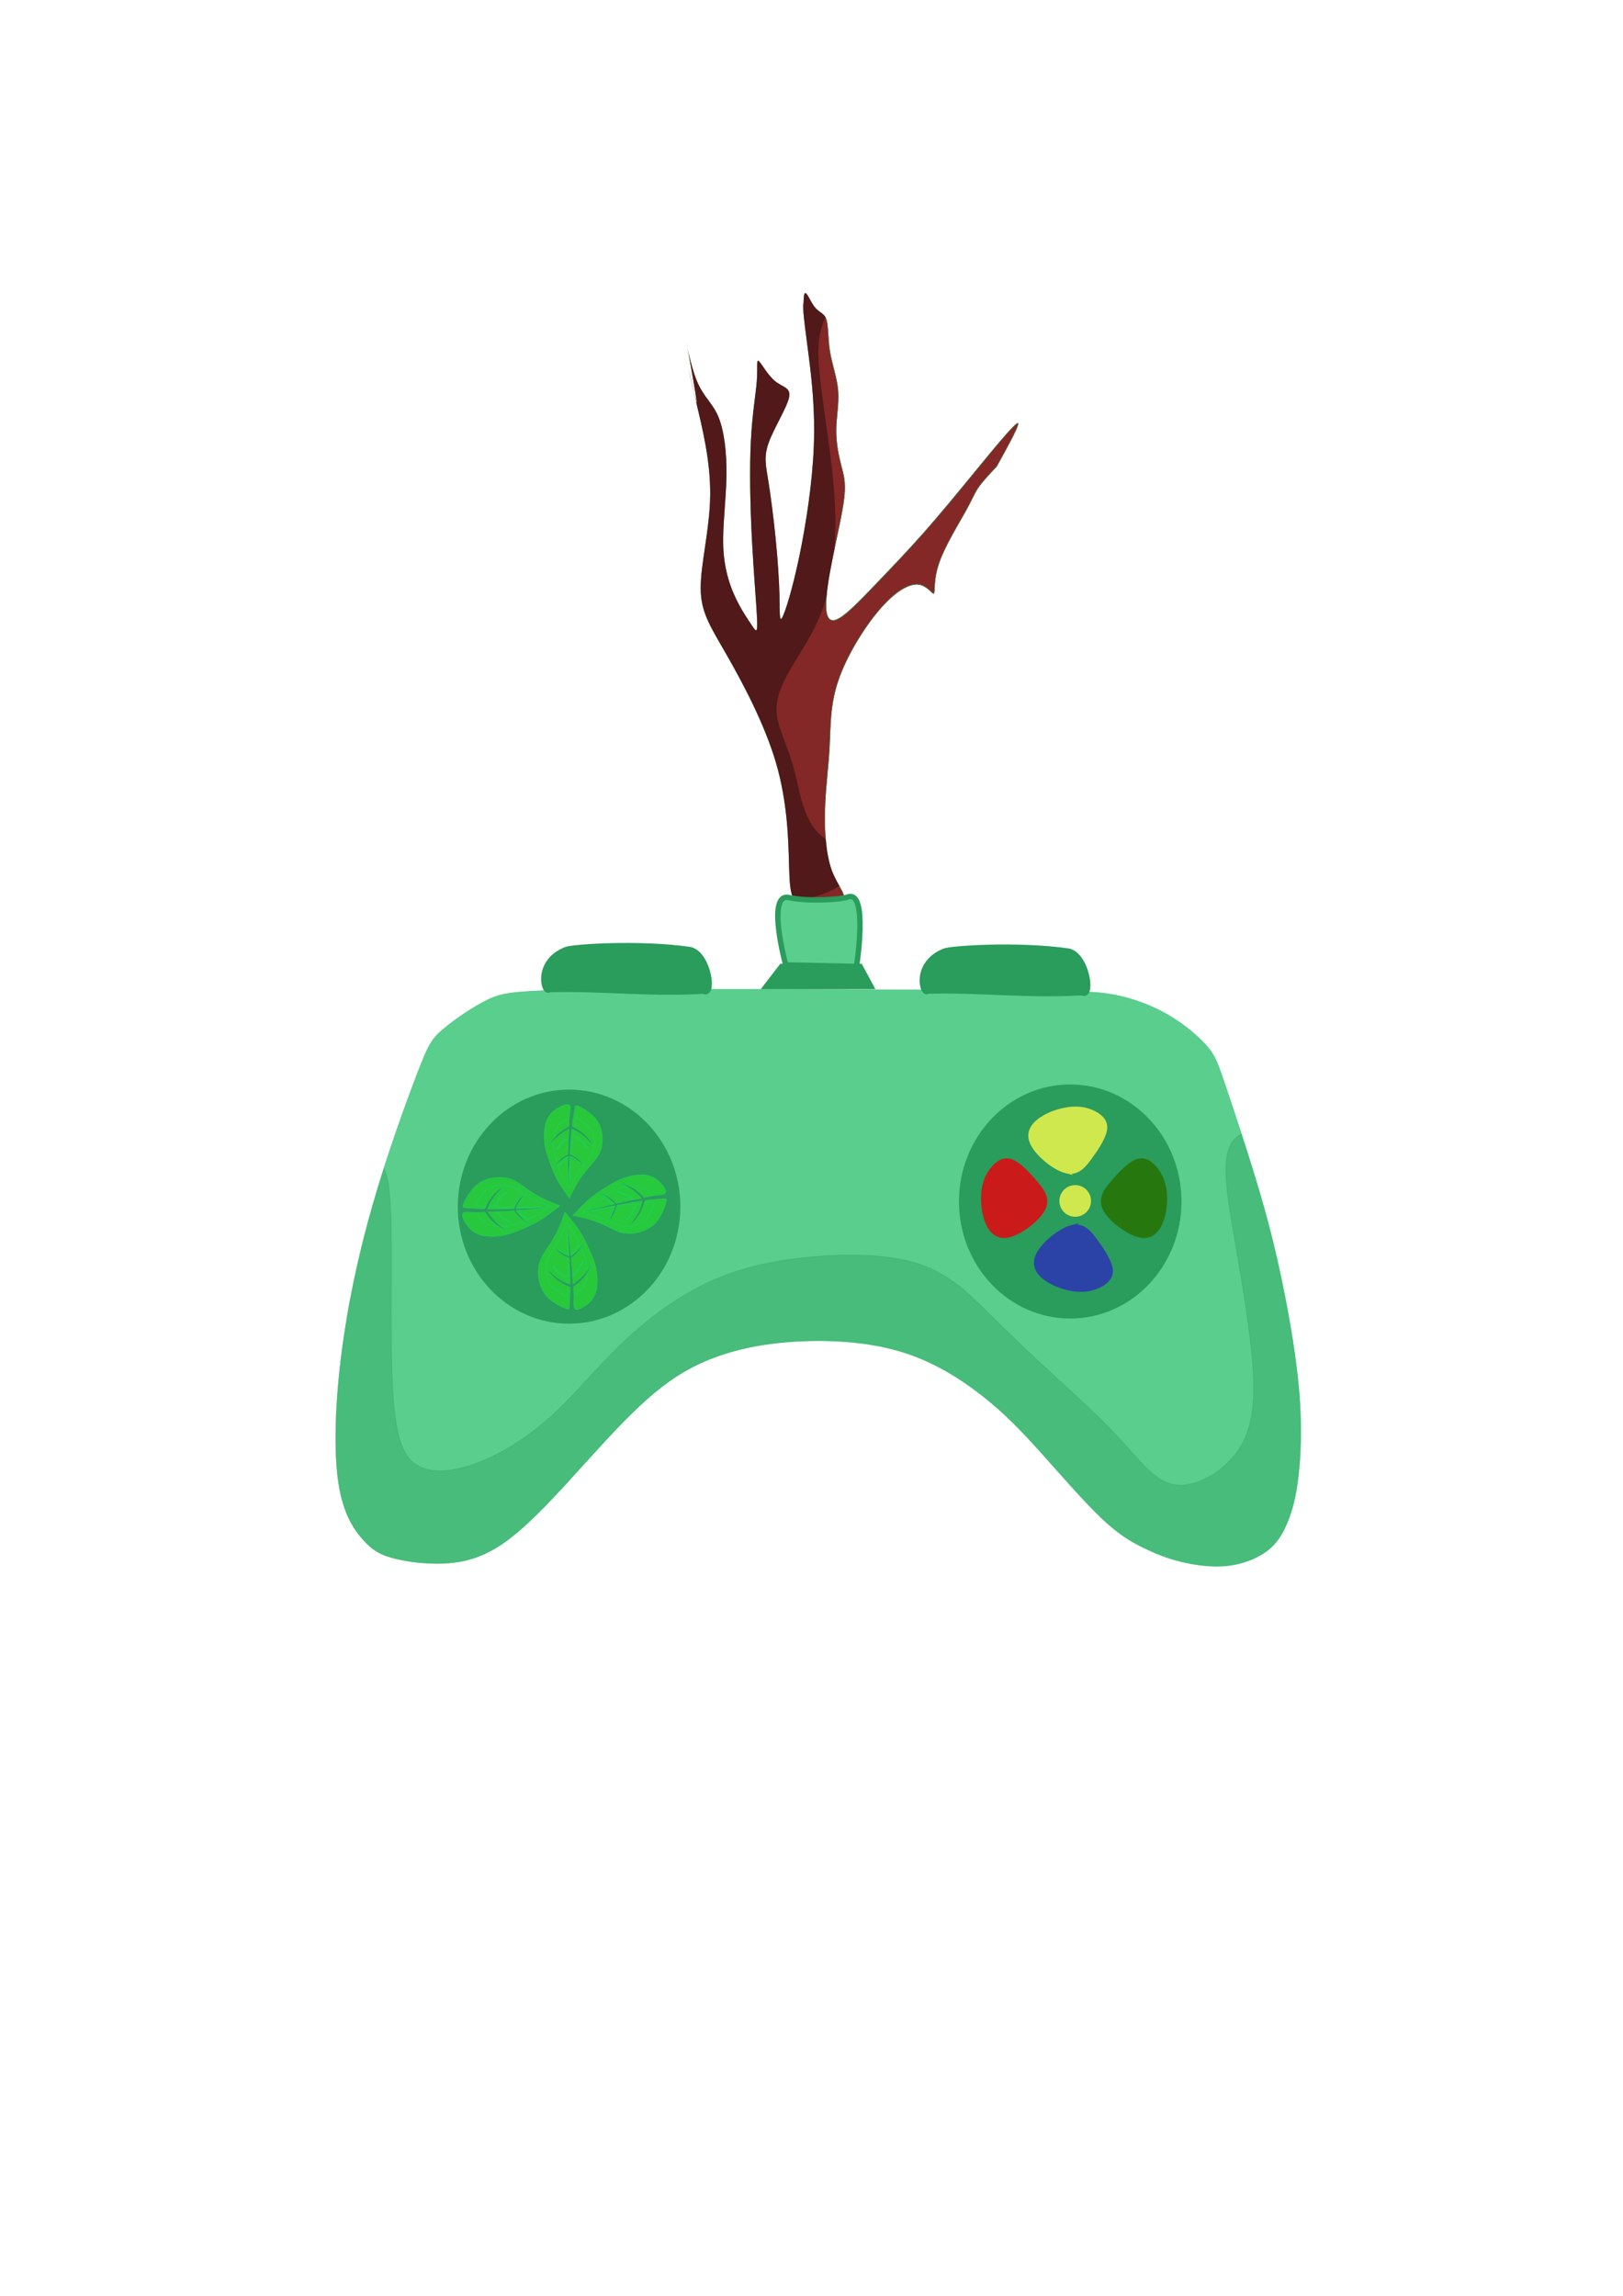 <?xml version="1.0" encoding="UTF-8" standalone="no"?>
<!-- Created with Inkscape (http://www.inkscape.org/) -->

<svg
   width="210mm"
   height="297mm"
   viewBox="0 0 210 297"
   version="1.1"
   id="svg5"
   inkscape:version="1.2.2 (732a01da63, 2022-12-09)"
   sodipodi:docname="JUEGOS.svg"
   xml:space="preserve"
   xmlns:inkscape="http://www.inkscape.org/namespaces/inkscape"
   xmlns:sodipodi="http://sodipodi.sourceforge.net/DTD/sodipodi-0.dtd"
   xmlns:xlink="http://www.w3.org/1999/xlink"
   xmlns="http://www.w3.org/2000/svg"
   xmlns:svg="http://www.w3.org/2000/svg"><sodipodi:namedview
     id="namedview7"
     pagecolor="#ffffff"
     bordercolor="#000000"
     borderopacity="0.25"
     inkscape:showpageshadow="2"
     inkscape:pageopacity="0.0"
     inkscape:pagecheckerboard="0"
     inkscape:deskcolor="#d1d1d1"
     inkscape:document-units="mm"
     showgrid="false"
     inkscape:zoom="1.0717735"
     inkscape:cx="331.2267"
     inkscape:cy="465.58345"
     inkscape:window-width="1920"
     inkscape:window-height="1017"
     inkscape:window-x="-8"
     inkscape:window-y="-8"
     inkscape:window-maximized="1"
     inkscape:current-layer="g14613" /><defs
     id="defs2"><inkscape:path-effect
       effect="bspline"
       id="path-effect13951"
       is_visible="true"
       lpeversion="1"
       weight="33.333"
       steps="2"
       helper_size="0"
       apply_no_weight="true"
       apply_with_weight="true"
       only_selected="false" /><inkscape:path-effect
       effect="bspline"
       id="path-effect10538"
       is_visible="true"
       lpeversion="1"
       weight="33.333"
       steps="2"
       helper_size="0"
       apply_no_weight="true"
       apply_with_weight="true"
       only_selected="false" /><inkscape:path-effect
       effect="bspline"
       id="path-effect4036"
       is_visible="true"
       lpeversion="1"
       weight="33.333"
       steps="2"
       helper_size="0"
       apply_no_weight="true"
       apply_with_weight="true"
       only_selected="false" /><inkscape:path-effect
       effect="bspline"
       id="path-effect939"
       is_visible="true"
       lpeversion="1"
       weight="33.333"
       steps="2"
       helper_size="0"
       apply_no_weight="true"
       apply_with_weight="true"
       only_selected="false" /><inkscape:path-effect
       effect="bspline"
       id="path-effect926"
       is_visible="true"
       lpeversion="1"
       weight="33.333"
       steps="2"
       helper_size="0"
       apply_no_weight="true"
       apply_with_weight="true"
       only_selected="false" /><inkscape:path-effect
       effect="bspline"
       id="path-effect10981"
       is_visible="true"
       lpeversion="1"
       weight="33.333"
       steps="2"
       helper_size="0"
       apply_no_weight="true"
       apply_with_weight="true"
       only_selected="false" /><inkscape:path-effect
       effect="bspline"
       id="path-effect9681"
       is_visible="true"
       lpeversion="1"
       weight="33.333"
       steps="2"
       helper_size="0"
       apply_no_weight="true"
       apply_with_weight="true"
       only_selected="false" /><inkscape:path-effect
       effect="bspline"
       id="path-effect9675"
       is_visible="true"
       lpeversion="1"
       weight="33.333"
       steps="2"
       helper_size="0"
       apply_no_weight="true"
       apply_with_weight="true"
       only_selected="false" /><inkscape:path-effect
       effect="bspline"
       id="path-effect9669"
       is_visible="true"
       lpeversion="1"
       weight="33.333"
       steps="2"
       helper_size="0"
       apply_no_weight="true"
       apply_with_weight="true"
       only_selected="false" /><inkscape:path-effect
       effect="bspline"
       id="path-effect9662"
       is_visible="true"
       lpeversion="1"
       weight="33.333"
       steps="2"
       helper_size="0"
       apply_no_weight="true"
       apply_with_weight="true"
       only_selected="false" /><inkscape:path-effect
       effect="bspline"
       id="path-effect7893"
       is_visible="true"
       lpeversion="1"
       weight="33.333"
       steps="2"
       helper_size="0"
       apply_no_weight="true"
       apply_with_weight="true"
       only_selected="false" /><inkscape:path-effect
       effect="bspline"
       id="path-effect7889"
       is_visible="true"
       lpeversion="1"
       weight="33.333"
       steps="2"
       helper_size="0"
       apply_no_weight="true"
       apply_with_weight="true"
       only_selected="false" /><inkscape:path-effect
       effect="bspline"
       id="path-effect7877"
       is_visible="true"
       lpeversion="1"
       weight="33.333"
       steps="2"
       helper_size="0"
       apply_no_weight="true"
       apply_with_weight="true"
       only_selected="false" /><inkscape:path-effect
       effect="bspline"
       id="path-effect7873"
       is_visible="true"
       lpeversion="1"
       weight="33.333"
       steps="2"
       helper_size="0"
       apply_no_weight="true"
       apply_with_weight="true"
       only_selected="false" /><inkscape:path-effect
       effect="bspline"
       id="path-effect7861"
       is_visible="true"
       lpeversion="1"
       weight="33.333"
       steps="2"
       helper_size="0"
       apply_no_weight="true"
       apply_with_weight="true"
       only_selected="false" /><inkscape:path-effect
       effect="bspline"
       id="path-effect7857"
       is_visible="true"
       lpeversion="1"
       weight="33.333"
       steps="2"
       helper_size="0"
       apply_no_weight="true"
       apply_with_weight="true"
       only_selected="false" /><inkscape:path-effect
       effect="bspline"
       id="path-effect4205"
       is_visible="true"
       lpeversion="1"
       weight="33.333"
       steps="2"
       helper_size="0"
       apply_no_weight="true"
       apply_with_weight="true"
       only_selected="false" /><inkscape:path-effect
       effect="bspline"
       id="path-effect3989"
       is_visible="true"
       lpeversion="1"
       weight="33.333"
       steps="2"
       helper_size="0"
       apply_no_weight="true"
       apply_with_weight="true"
       only_selected="false" /><inkscape:path-effect
       effect="bspline"
       id="path-effect3442"
       is_visible="true"
       lpeversion="1"
       weight="33.333"
       steps="2"
       helper_size="0"
       apply_no_weight="true"
       apply_with_weight="true"
       only_selected="false" /><clipPath
       clipPathUnits="userSpaceOnUse"
       id="clipPath3905"><g
         inkscape:label="Clip"
         id="use3907"><path
           style="opacity:1;fill:#2ab964;fill-opacity:1;stroke:#2ab964;stroke-width:0.265;stroke-dasharray:none;stroke-opacity:1"
           d="m 121.296,255.161 c -7.644,-0.74 -15.289,-1.479 -22.934,-2.219 -3.585,-3.83 -7.17,-7.659 -10.756,-11.49 -1.548,-4.971 -3.096,-9.941 -4.645,-14.912 2.323,-5.663 4.645,-11.326 6.967,-16.99 1.019,-4.196 2.037,-8.393 3.056,-12.59 0.448,-4.563 0.897,-9.126 1.345,-13.69 -0.041,-0.652 -0.081,-1.304 -0.122,-1.956 0.041,-0.041 0.082,-0.081 0.122,-0.122 1.752,0.978 3.504,1.956 5.256,2.934 4.156,2.323 8.312,4.645 12.467,6.967 4.115,3.912 8.23,7.823 12.345,11.734 2.73,3.015 5.46,6.03 8.189,9.045 1.467,2.812 2.934,5.623 4.4,8.434 0.652,2.486 1.304,4.971 1.956,7.456 0.245,1.508 0.489,3.015 0.733,4.523 -0.652,3.341 -1.304,6.682 -1.956,10.023 -3.553,3.749 -7.106,7.497 -10.66,11.245 -1.218,-0.963 -2.436,-1.925 -3.654,-2.888 -0.403,-2.5 -0.806,-5 -1.209,-7.501 -1.141,-2.567 -2.281,-5.133 -3.422,-7.7 0.122,-0.041 0.245,-0.081 0.367,-0.122 1.182,-1.507 2.363,-3.015 3.545,-4.523 1.386,-2.363 2.771,-4.726 4.156,-7.089 0.815,-3.748 1.63,-7.497 2.445,-11.245 2.6e-4,-0.163 2.6e-4,-0.326 0,-0.489 -0.937,2.934 -1.874,5.867 -2.811,8.801 -1.304,2.282 -2.607,4.564 -3.911,6.845 -1.467,1.956 -2.933,3.912 -4.4,5.867 -0.081,0.163 -0.163,0.326 -0.244,0.489 -0.937,-2.811 -1.874,-5.622 -2.811,-8.434 -1.385,-3.259 -2.77,-6.519 -4.156,-9.778 -0.244,-0.611 -0.489,-1.222 -0.733,-1.833 0.041,2.7e-4 0.082,2.7e-4 0.122,0 0.611,-0.611 1.223,-1.222 1.833,-1.833 0.978,-1.589 1.956,-3.178 2.934,-4.767 0.937,-2.852 1.874,-5.704 2.811,-8.556 -0.041,-0.366 -0.081,-0.733 -0.122,-1.1 -0.692,2.078 -1.385,4.156 -2.078,6.234 -0.978,1.63 -1.955,3.26 -2.934,4.889 -1.018,1.467 -2.037,2.934 -3.056,4.4 -0.122,-0.122 -0.244,-0.244 -0.367,-0.367 -0.529,-1.548 -1.059,-3.096 -1.589,-4.645 -1.467,-3.056 -2.933,-6.111 -4.4,-9.167 -1.752,-3.463 -3.504,-6.926 -5.256,-10.39 0.082,0.204 0.163,0.408 0.244,0.611 0.856,1.997 1.711,3.993 2.567,5.989 1.019,2.323 2.037,4.645 3.056,6.967 1.508,3.83 3.015,7.66 4.523,11.49 -0.041,-0.081 -0.081,-0.163 -0.122,-0.244 -1.018,0.122 -2.037,0.245 -3.056,0.367 -2.526,-0.448 -5.052,-0.896 -7.578,-1.345 -1.507,-0.611 -3.015,-1.222 -4.522,-1.833 2.6e-4,-0.122 2.6e-4,-0.244 0,-0.367 1.223,0.897 2.445,1.793 3.667,2.689 1.549,0.571 3.097,1.141 4.645,1.711 2.282,0.082 4.564,0.163 6.845,0.244 0.204,-0.081 0.408,-0.163 0.611,-0.244 0.326,1.141 0.652,2.282 0.978,3.422 1.182,3.056 2.363,6.112 3.545,9.167 0.815,2.526 1.63,5.052 2.445,7.578 -0.122,-0.081 -0.244,-0.163 -0.367,-0.244 -1.996,0.082 -3.993,0.163 -5.989,0.244 -3.015,-0.611 -6.03,-1.222 -9.045,-1.833 -2.2,-1.018 -4.4,-2.037 -6.6,-3.056 -0.081,-0.122 -0.163,-0.244 -0.244,-0.367 0.53,0.734 1.06,1.467 1.589,2.2 2.445,1.1 4.889,2.2 7.334,3.3 2.119,0.448 4.238,0.897 6.356,1.345 2.404,0.122 4.808,0.245 7.212,0.367 0.122,-0.081 0.245,-0.163 0.367,-0.244 0.652,2.363 1.304,4.726 1.956,7.089 0.697,2.895 1.394,5.79 2.091,8.685 0.225,0.942 0.451,1.883 0.675,2.824 z"
           id="path5851"
           sodipodi:nodetypes="cccccccccccccccccccccccccccccccccccccccccccccccccccccccccccccccccccccccccc" /></g></clipPath><inkscape:path-effect
       effect="bspline"
       id="path-effect3756"
       is_visible="true"
       lpeversion="1"
       weight="33.333"
       steps="2"
       helper_size="0"
       apply_no_weight="true"
       apply_with_weight="true"
       only_selected="false" /><inkscape:path-effect
       effect="bspline"
       id="path-effect3897"
       is_visible="true"
       lpeversion="1"
       weight="33.333"
       steps="2"
       helper_size="0"
       apply_no_weight="true"
       apply_with_weight="true"
       only_selected="false" /><clipPath
       clipPathUnits="userSpaceOnUse"
       id="clipPath3905-9"><use
         x="0"
         y="0"
         xlink:href="#g3901"
         id="use3907-7" /></clipPath><inkscape:path-effect
       effect="bspline"
       id="path-effect3756-2"
       is_visible="true"
       lpeversion="1"
       weight="33.333"
       steps="2"
       helper_size="0"
       apply_no_weight="true"
       apply_with_weight="true"
       only_selected="false" /><filter
       inkscape:collect="always"
       style="color-interpolation-filters:sRGB"
       id="filter4812"
       x="-0.291"
       y="-0.225"
       width="1.581"
       height="1.449"><feGaussianBlur
         inkscape:collect="always"
         stdDeviation="6.869"
         id="feGaussianBlur4814" /></filter><inkscape:path-effect
       effect="bspline"
       id="path-effect3897-5"
       is_visible="true"
       lpeversion="1"
       weight="33.333"
       steps="2"
       helper_size="0"
       apply_no_weight="true"
       apply_with_weight="true"
       only_selected="false" /><marker
       markerWidth="562.903"
       markerHeight="292.091"
       refX="281.452"
       refY="146.046"
       orient="auto"
       id="marker623"><g
         inkscape:groupmode="layer"
         id="layer3"
         inkscape:label="Capa 3"
         style="stroke-width:0.265"
         transform="matrix(3.78,0,0,3.78,-102.021,-552.279)"><path
           style="opacity:1;fill:#2a9c5c;fill-opacity:1;stroke:#2a9c5c;stroke-width:0.185;stroke-dasharray:none;stroke-opacity:1"
           d="m 46.8,151.056 c 3.458,-3.239 4.771,-4.99 5.734,-4.508 0.963,0.482 1.576,3.195 1.401,10.461 -0.175,7.266 -1.138,19.084 -0.744,25.693 0.394,6.609 2.145,8.01 4.071,8.097 1.926,0.087 4.027,-1.138 8.71,-4.64 4.683,-3.502 11.949,-9.279 16.852,-13.306 4.902,-4.027 7.441,-6.303 11.03,-7.353 3.589,-1.05 8.229,-0.875 12.387,-0.481 4.158,0.394 7.835,1.007 10.417,1.444 2.582,0.438 4.071,0.7 5.865,2.145 1.795,1.445 3.896,4.071 8.316,8.229 4.421,4.158 11.161,9.848 15.626,13.525 4.465,3.677 6.653,5.34 8.841,5.121 2.188,-0.219 4.377,-2.32 5.734,-5.646 1.357,-3.326 1.882,-7.878 1.444,-13.481 -0.438,-5.603 -1.838,-12.256 -2.67,-16.983 -0.832,-4.727 -1.094,-7.528 -0.306,-8.842 0.788,-1.313 2.626,-1.138 5.384,2.67 2.757,3.808 6.434,11.249 8.71,20.879 2.276,9.63 3.151,21.447 -0.525,30.814 -3.677,9.367 -11.905,16.282 -22.191,17.814 -10.286,1.532 -22.629,-2.32 -33.134,-5.559 -10.505,-3.239 -19.171,-5.865 -28.057,-6.609 -8.886,-0.744 -17.99,0.394 -27.094,1.007 -9.104,0.613 -18.208,0.7 -24.599,-3.151 -6.391,-3.852 -10.067,-11.643 -10.593,-19.74 -0.525,-8.098 2.101,-16.501 6.215,-23.067 4.115,-6.566 9.717,-11.293 13.175,-14.532 z"
           id="path10979"
           inkscape:path-effect="#path-effect10981"
           inkscape:original-d="m 48.944957,149.56762 c 1.313376,-1.75055 2.62649,-3.50137 3.939337,-5.25245 0.61306,2.71408 1.225835,5.42779 1.838356,8.14129 -0.962705,11.81851 -1.925632,23.63627 -2.888848,35.45402 1.751116,1.40094 3.501898,2.80156 5.252448,4.20195 2.101286,-1.22533 4.202221,-2.45088 6.302936,-3.67671 7.266294,-5.77754 14.532033,-11.55512 21.797652,-17.33307 2.538998,-2.27584 5.07763,-4.55186 7.616047,-6.82818 4.640019,0.17535 9.279585,0.35042 13.918985,0.52524 3.67705,0.61306 7.35369,1.22584 11.03014,1.83836 1.48848,0.26289 2.97665,0.52551 4.46458,0.78786 2.10128,2.62654 4.20222,5.25272 6.30293,7.87867 6.74104,5.69053 13.48154,11.38057 20.22192,17.07046 2.18883,1.66357 4.3773,3.32681 6.56556,4.98982 2.18882,-2.10076 4.3773,-4.20169 6.56555,-6.30294 0.52552,-4.55194 1.05076,-9.10397 1.57574,-13.65636 -1.40042,-6.65297 -2.80104,-13.30593 -4.20196,-19.95929 -0.26236,-2.8011 -0.52498,-5.60235 -0.78787,-8.40392 1.83866,0.17535 3.67698,0.35043 5.51507,0.52525 3.67705,7.44138 7.35369,14.88219 11.03014,22.32289 0.87569,11.81851 1.75108,23.63628 2.62622,35.45402 -8.22873,6.91612 -16.4574,13.8317 -24.68649,20.74716 -12.34324,-3.85161 -24.68624,-7.70332 -37.02975,-11.55538 -8.66645,-2.62601 -17.332806,-5.25219 -25.99961,-7.87867 -9.104159,1.13831 -18.208217,2.27632 -27.312723,3.41409 -9.104156,0.0878 -18.208214,0.17534 -27.31272,0.26262 -3.67652,-7.79102 -7.353159,-15.58199 -11.030136,-23.37339 2.626541,-8.40381 5.252711,-16.80756 7.878668,-25.21174 5.602986,-4.72703 11.205485,-9.45414 16.807828,-14.1816 z" /></g></marker><clipPath
       clipPathUnits="userSpaceOnUse"
       id="clipPath4052"><use
         x="0"
         y="0"
         xlink:href="#g4048"
         id="use4054" /></clipPath><filter
       inkscape:collect="always"
       style="color-interpolation-filters:sRGB"
       id="filter4066"
       x="-0.075"
       y="-0.155"
       width="1.151"
       height="1.311"><feGaussianBlur
         inkscape:collect="always"
         stdDeviation="4.926"
         id="feGaussianBlur4068" /></filter><filter
       inkscape:collect="always"
       style="color-interpolation-filters:sRGB"
       id="filter9960"
       x="-0.061"
       y="-0.058"
       width="1.122"
       height="1.116"><feGaussianBlur
         inkscape:collect="always"
         stdDeviation="0.553"
         id="feGaussianBlur9962" /></filter><filter
       inkscape:collect="always"
       style="color-interpolation-filters:sRGB"
       id="filter10018"
       x="-0.082"
       y="-0.078"
       width="1.164"
       height="1.156"><feGaussianBlur
         inkscape:collect="always"
         stdDeviation="0.796"
         id="feGaussianBlur10020" /></filter><clipPath
       clipPathUnits="userSpaceOnUse"
       id="clipPath14615"><use
         x="0"
         y="0"
         xlink:href="#g14611"
         id="use14617" /></clipPath><filter
       inkscape:collect="always"
       style="color-interpolation-filters:sRGB"
       id="filter14767"
       x="-0.146"
       y="-0.096"
       width="1.292"
       height="1.192"><feGaussianBlur
         inkscape:collect="always"
         stdDeviation="3.132"
         id="feGaussianBlur14769" /></filter></defs><g
     inkscape:groupmode="layer"
     id="layer1"
     inkscape:label="Capa 4"><g
       id="g14613"
       clip-path="url(#clipPath14615)"><g
         inkscape:label="Clip"
         id="g14611"
         transform="matrix(1.112,0,0,1.558,-12.378,-65.659)"><path
           style="opacity:1;fill:#832727;fill-opacity:1;stroke:#3e8a50;stroke-width:0.1;stroke-linecap:round;stroke-linejoin:round;stroke-opacity:1"
           d="m 104.465,117.384 c -1.358,-0.37 -1.44,-1.358 -1.522,-3.415 -0.082,-2.057 -0.165,-5.184 -1.518,-8.484 -1.354,-3.3 -3.979,-6.773 -5.831,-9.077 -1.852,-2.304 -2.929,-3.439 -2.933,-5.447 -0.004,-2.008 1.066,-4.888 1.107,-7.727 0.041,-2.839 -0.946,-5.637 -1.609,-7.628 -0.663,-1.991 -1.001,-3.175 -0.805,-2.557 0.196,0.618 0.926,3.039 0.849,2.479 -0.078,-0.56 -0.963,-4.101 -1.139,-4.744 -0.176,-0.643 0.359,1.611 1.141,2.969 0.782,1.358 1.811,1.819 2.49,2.954 0.679,1.136 1.008,2.946 0.967,4.921 -0.041,1.975 -0.453,4.114 -0.375,5.849 0.078,1.734 0.645,3.063 1.328,4.14 0.683,1.077 1.482,1.901 1.98,2.43 0.498,0.529 0.696,0.762 0.63,-0.438 -0.066,-1.2 -0.395,-3.833 -0.601,-6.672 -0.206,-2.839 -0.288,-5.884 -0.123,-8.188 0.165,-2.304 0.576,-3.868 0.691,-4.991 0.115,-1.123 -0.066,-1.806 0.222,-1.642 0.288,0.165 1.045,1.177 1.918,1.683 0.872,0.506 1.86,0.506 1.613,1.344 -0.247,0.838 -1.727,2.513 -2.344,3.706 -0.617,1.193 -0.371,1.905 -0.083,3.165 0.288,1.261 0.617,3.071 0.864,4.84 0.247,1.769 0.411,3.497 0.453,4.814 0.041,1.317 -0.041,2.222 0.329,1.728 0.37,-0.494 1.193,-2.386 1.975,-5.061 0.782,-2.674 1.522,-6.13 1.687,-9.134 0.165,-3.003 -0.247,-5.554 -0.589,-7.478 -0.342,-1.923 -0.614,-3.219 -0.639,-3.972 -0.025,-0.753 0.197,-0.962 0.658,-0.558 0.461,0.404 1.162,1.42 1.117,2.118 -0.045,0.698 -0.836,1.078 -1.284,0.335 -0.449,-0.743 -0.555,-2.609 -0.374,-3.055 0.181,-0.446 0.651,0.529 1.186,1.023 0.535,0.494 1.135,0.506 1.394,1.048 0.259,0.541 0.177,1.611 0.424,2.681 0.247,1.07 0.823,2.14 0.947,3.229 0.124,1.09 -0.204,2.2 -0.22,3.269 -0.016,1.069 0.28,2.097 0.568,2.9 0.288,0.803 0.567,1.38 0.377,2.656 -0.19,1.276 -0.848,3.251 -1.342,4.979 -0.494,1.728 -0.823,3.209 -0.782,4.156 0.041,0.946 0.453,1.358 1.481,0.946 1.029,-0.412 2.674,-1.646 4.402,-2.934 1.728,-1.288 3.538,-2.629 5.414,-4.143 1.876,-1.514 3.818,-3.2 5.974,-5.077 2.156,-1.877 4.525,-3.945 4.991,-4.051 0.466,-0.105 -0.971,1.752 -2.408,3.609 -0.816,0.616 -1.632,1.232 -2.123,1.741 -0.491,0.508 -0.656,0.909 -1.521,2.014 -0.865,1.105 -2.428,2.916 -3.086,4.315 -0.658,1.399 -0.411,2.386 -0.592,2.483 -0.18,0.097 -0.788,-0.696 -1.891,-0.749 -1.103,-0.052 -2.7,0.637 -4.495,2.144 -1.795,1.508 -3.786,3.834 -4.741,5.861 -0.955,2.027 -0.872,3.755 -0.996,5.442 -0.123,1.687 -0.453,3.333 -0.535,5.143 -0.082,1.81 0.082,3.785 0.782,5.143 0.7,1.358 1.934,2.098 1.234,2.592 -0.7,0.494 -3.333,0.74 -4.691,0.37 z"
           id="path10536"
           inkscape:path-effect="#path-effect10538"
           inkscape:original-d="m 103.18956,118.00145 c -0.082,-0.9872 -0.16431,-1.97465 -0.24686,-2.96238 -0.082,-3.12675 -0.16431,-6.25358 -0.24687,-9.38087 -2.62519,-3.4731 -5.250508,-6.946213 -7.876287,-10.419798 -1.077356,-1.134757 -2.154785,-2.269511 -3.232642,-3.404634 1.070036,-2.879884 2.139763,-5.759919 3.209245,-8.640276 -0.987213,-2.797593 -1.974654,-5.595339 -2.962378,-8.393409 -0.338144,-1.18399 -0.676524,-2.36814 -1.015158,-3.55252 0.730667,2.421307 1.461022,4.8422 2.191219,7.263186 -0.885547,-3.540929 -1.771277,-7.081812 -2.657251,-10.622884 0.534936,2.255211 1.069474,4.509576 1.603906,6.764331 1.029148,0.460938 2.057971,0.921667 3.086529,1.382214 0.329422,1.810644 0.658569,3.620949 0.98746,5.431028 -0.411187,2.139804 -0.822619,4.279259 -1.234327,6.418489 0.567544,1.329207 1.134725,2.65795 1.701791,3.986813 0.798824,0.824438 1.597352,1.648646 2.395588,2.472629 0.197908,0.233368 0.395587,0.466578 0.59305,0.699644 -0.3289,-2.633015 -0.65805,-5.26619 -0.98746,-7.899681 -0.082,-3.044462 -0.16431,-6.08907 -0.24687,-9.134004 0.41172,-1.563243 0.82315,-3.126692 1.23433,-4.690432 -0.180883,-0.682751 -0.362009,-1.365692 -0.54339,-2.048866 0.757444,1.012351 1.514585,2.024439 2.271455,3.036325 0.98775,2.65e-4 1.97518,2.65e-4 2.96238,0 -1.48057,1.675531 -2.961,3.350466 -4.442131,5.025749 0.246652,0.711368 0.493031,1.422464 0.739151,2.133334 0.32943,1.810644 0.65858,3.620952 0.98747,5.43103 0.16484,1.728354 0.32942,3.456374 0.49373,5.184164 -0.082,0.905454 -0.16431,1.810607 -0.24687,2.715514 0.82317,-1.892403 1.64603,-3.784997 2.46865,-5.677892 0.74088,-3.455916 1.48145,-6.911957 2.22179,-10.36833 -0.41119,-2.550724 -0.82262,-5.101612 -1.23433,-7.652814 -0.27193,-1.29576 -0.5441,-2.59168 -0.81651,-3.887836 0.22228,-0.208876 0.4443,-0.417898 0.6661,-0.627116 0.70092,1.016688 1.4015,2.033064 2.10194,3.049415 -0.79054,0.379964 -1.58119,0.759703 -2.3722,1.139328 -0.10641,-1.866104 -0.21305,-3.732223 -0.31992,-5.598549 0.46961,0.974821 0.93897,1.949446 1.40814,2.923988 0.60063,0.01297 1.20099,0.02576 1.8011,0.03839 -0.082,1.070036 -0.16431,2.139762 -0.24687,3.209245 0.5763,1.070036 1.15231,2.139762 1.72806,3.209245 -0.32799,1.110503 -0.6561,2.220445 -0.98459,3.330688 0.29633,1.02828 0.59231,2.055977 0.88814,3.083821 0.27927,0.577556 0.55828,1.15489 0.83704,1.732036 -0.65805,1.975223 -1.31634,3.950105 -1.97491,5.924759 -0.3289,1.481484 -0.65805,2.962645 -0.98746,4.443568 0.41171,0.411716 0.82314,0.823148 1.23432,1.234326 1.64607,-1.234085 3.29172,-2.468441 4.9373,-3.702976 1.81007,-1.341067 3.61989,-2.6823 5.42959,-4.023783 1.94261,-1.686143 3.88479,-3.37229 5.82688,-5.05874 2.36961,-2.068076 4.73876,-4.136124 7.10798,-6.204617 -1.43678,1.857643 -4.31081,5.572102 -4.31081,5.572102 0,0 -1.63181,1.232376 -2.44812,1.848352 -0.1653,0.400632 -0.33083,0.801069 -0.4966,1.201332 -1.56324,1.810645 -3.12669,3.620953 -4.69043,5.431031 0.24713,0.987745 0.49399,1.975183 0.74059,2.962378 -0.60744,-0.793218 -1.21511,-1.586584 -1.82307,-2.380197 -1.59739,0.689326 -3.19477,1.378374 -4.79262,2.067353 -1.99133,2.326341 -3.98276,4.65236 -5.97442,6.978198 0.0825,1.72836 0.16484,3.45638 0.24687,5.18416 -0.3289,1.64607 -0.65804,3.29177 -0.98747,4.9373 0.16485,1.97522 0.32942,3.95005 0.49374,5.92475 1.23462,0.74088 2.46891,1.48146 3.70297,2.22179 -2.63301,0.24714 -5.26619,0.494 -7.89968,0.7406 z"
           sodipodi:nodetypes="ccccccccccccccccccccccccccccccccccccccccccccccccccccccccccccccc" /></g><path
         style="opacity:1;fill:#511919;fill-opacity:1;stroke:#511919;stroke-width:0.1;stroke-linecap:round;stroke-linejoin:round;stroke-opacity:1;filter:url(#filter14767)"
         d="m 110.925,114.998 c 0.165,-1.275 -3.291,-1.605 -5.225,-3.168 -1.934,-1.563 -2.345,-4.361 -3.127,-6.542 -0.782,-2.181 -1.934,-3.744 -2.14,-5.225 -0.206,-1.481 0.535,-2.88 1.81,-4.567 1.276,-1.687 3.086,-3.662 4.197,-6.089 1.111,-2.427 1.522,-5.307 1.563,-7.982 0.041,-2.674 -0.288,-5.143 -0.741,-7.776 -0.453,-2.633 -1.029,-5.431 -1.317,-7.776 -0.288,-2.345 -0.288,-4.238 1.605,-6.542 1.893,-2.304 5.678,-5.02 6.048,-8.64 0.37,-3.621 -2.674,-8.146 -8.023,-9.957 -5.349,-1.81 -13.001,-0.905 -21.724,0.576 -8.723,1.481 -18.515,3.538 -21.23,10.081 -2.716,6.542 1.646,17.569 5.431,26.867 3.785,9.299 6.994,16.869 8.599,20.654 1.605,3.785 12.467,14.647 14.812,15.84 2.345,1.193 7.036,3.58 11.274,3.662 4.238,0.082 8.023,-2.14 8.188,-3.415 z"
         id="path13949"
         inkscape:path-effect="#path-effect13951"
         inkscape:original-d="m 114.54534,114.05162 c -3.45584,-0.32889 -6.91196,-0.65804 -10.36832,-0.98746 -0.41119,-2.7976 -0.82262,-5.59535 -1.23433,-8.39342 -1.15179,-1.56324 -2.30381,-3.12668 -3.456109,-4.690428 0.740879,-1.398664 1.481459,-2.79754 2.221789,-4.196704 1.81064,-1.974694 3.62095,-3.949576 5.43102,-5.924759 0.41172,-2.879886 0.82315,-5.759918 1.23433,-8.640276 -0.32889,-2.468433 -0.65804,-4.937035 -0.98746,-7.405949 -0.57576,-2.797593 -1.15177,-5.59534 -1.72805,-8.393409 2.6e-4,-1.892403 2.6e-4,-3.784997 0,-5.677892 3.7856,-2.715305 7.57079,-5.430766 11.35578,-8.146544 -3.04446,-4.525685 -6.08907,-9.051452 -9.134,-13.577573 -7.6527,0.905452 -15.305363,1.810607 -22.958441,2.715514 -9.792242,2.057514 -19.584357,4.114681 -29.37693,6.171623 4.361632,11.027122 8.722825,22.053537 13.083841,33.079907 3.209573,7.570941 6.418755,15.141315 9.627735,22.71158 l 10.862059,10.86205 c 4.690792,2.38668 9.381132,4.77299 14.071306,7.15909 3.78561,-2.22157 7.57079,-4.44331 11.35578,-6.66535 z"
         sodipodi:nodetypes="ccccccccccccccccccc"
         transform="matrix(1,0,0,1.298,0.024,-37.472)" /></g></g><g
     inkscape:groupmode="layer"
     id="layer4"
     inkscape:label="Capa 5" /><g
     id="layer2"
     inkscape:label="Capa 2"
     transform="translate(0,-0.244)"
     style="display:inline;fill:#5ace8c;fill-opacity:1;stroke:#5ace8c;stroke-width:0.7;stroke-dasharray:none;stroke-opacity:1"
     inkscape:groupmode="layer"><g
       id="g4050"
       clip-path="url(#clipPath4052)"><g
         inkscape:label="Clip"
         id="g4048"><path
           style="opacity:1;fill:#5ace8c;fill-opacity:1;stroke:#5ace8c;stroke-width:0.7;stroke-dasharray:none;stroke-opacity:1"
           d="m 53.976,139.116 c -1.426,3.707 -3.87,10.388 -5.785,17.069 -1.915,6.681 -3.3,13.362 -4.074,19.676 -0.774,6.314 -0.937,12.262 -0.326,16.254 0.611,3.992 1.996,6.029 3.218,7.373 1.222,1.344 2.281,1.996 4.44,2.485 2.159,0.489 5.418,0.815 8.229,0.285 2.811,-0.53 5.173,-1.915 7.781,-4.196 2.607,-2.281 5.459,-5.459 8.229,-8.514 2.77,-3.055 5.459,-5.988 8.025,-8.27 2.566,-2.281 5.011,-3.911 8.025,-5.133 3.015,-1.222 6.599,-2.037 10.918,-2.322 4.318,-0.285 9.369,-0.041 13.688,1.222 4.318,1.263 7.903,3.544 10.754,5.785 2.852,2.241 4.97,4.44 7.536,7.292 2.566,2.852 5.581,6.355 7.903,8.555 2.322,2.2 3.951,3.096 5.459,3.829 1.507,0.733 2.892,1.304 4.685,1.752 1.792,0.448 3.992,0.774 6.029,0.57 2.037,-0.204 3.911,-0.937 5.214,-1.915 1.303,-0.978 2.037,-2.2 2.648,-3.666 0.611,-1.466 1.1,-3.177 1.426,-5.907 0.326,-2.729 0.489,-6.477 0.122,-10.958 -0.367,-4.481 -1.263,-9.695 -2.2,-14.217 -0.937,-4.522 -1.915,-8.351 -3.259,-12.832 -1.344,-4.481 -3.055,-9.614 -4.074,-12.628 -1.018,-3.015 -1.344,-3.911 -2.403,-5.133 -1.059,-1.222 -2.851,-2.77 -4.929,-3.992 -2.078,-1.222 -4.44,-2.118 -6.803,-2.607 -2.363,-0.489 -4.725,-0.57 -17.395,-0.652 -12.669,-0.082 -35.644,-0.163 -47.947,-0.082 -12.303,0.082 -13.932,0.326 -15.969,1.304 -2.037,0.978 -4.481,2.689 -5.907,3.911 -1.426,1.222 -1.833,1.955 -3.259,5.663 z"
           id="path3987"
           inkscape:path-effect="#path-effect3989"
           inkscape:original-d="m 54.994672,136.14237 c -2.443954,6.68113 -4.888151,13.36193 -7.332623,20.0425 -1.384813,6.68123 -2.769836,13.36193 -4.155152,20.0425 -0.162687,5.94796 -0.32563,11.89541 -0.488841,17.84272 1.385342,2.03715 2.770365,4.07394 4.155151,6.11052 1.059442,0.65207 2.11858,1.30384 3.177472,1.95537 3.259272,0.32616 6.51815,0.65205 9.77683,0.97768 2.363047,-1.38481 4.725733,-2.76984 7.088203,-4.15516 2.851896,-3.17726 5.703414,-6.35467 8.554725,-9.5324 2.688948,-2.93285 5.377522,-5.86584 8.065887,-8.79915 2.44452,-1.62924 4.888679,-3.25868 7.332622,-4.88842 3.585176,-0.81448 7.169941,-1.62921 10.754514,-2.44421 5.05173,0.2447 10.10299,0.48911 15.15409,0.73327 3.58517,2.28157 7.16994,4.56278 10.75451,6.84378 2.11862,2.20009 4.23689,4.39984 6.35494,6.59936 3.01485,3.5037 6.02931,7.00699 9.04357,10.51009 1.62977,0.89649 3.25921,1.79269 4.88841,2.68863 1.38535,0.57059 2.77037,1.14089 4.15516,1.71095 2.20009,0.32616 4.39984,0.65205 6.59936,0.97768 1.87419,-0.73301 3.74805,-1.46626 5.62168,-2.19979 0.73354,-1.22186 1.46679,-2.44394 2.19978,-3.66631 0.48912,-1.71071 0.97795,-3.42163 1.46653,-5.13283 0.16321,-3.7476 0.32616,-7.49531 0.48884,-11.24336 -0.89596,-5.21415 -1.79215,-10.42836 -2.68863,-15.64293 -0.97744,-3.82907 -1.9551,-7.65825 -2.93305,-11.48777 -1.71071,-5.13268 -3.42162,-10.26541 -5.13283,-15.39851 -0.32564,-0.89597 -0.65153,-1.79216 -0.97769,-2.68863 -1.79219,-1.54777 -3.58457,-3.09573 -5.37725,-4.644 -2.36252,-0.89596 -4.72521,-1.79215 -7.08821,-2.68863 -2.36251,-0.0812 -4.7252,-0.16268 -7.0882,-0.24442 -22.97575,-0.0812 -45.950837,-0.16268 -68.926655,-0.24442 -1.629241,0.24469 -3.25868,0.48911 -4.888415,0.73327 -2.443991,1.71124 -4.888151,3.42215 -7.332623,5.13283 -0.407111,0.73354 -0.81447,1.46679 -1.222105,2.19979 z"
           sodipodi:nodetypes="cccccccccccccccccccccccccccccccccc" /></g><path
         style="display:inline;opacity:0.604;fill:#2a9c5c;fill-opacity:1;stroke:#2a9c5c;stroke-width:0.103;stroke-linecap:round;stroke-linejoin:round;stroke-dasharray:none;stroke-opacity:1;filter:url(#filter4066)"
         d="m 42.38,154.572 c 4.526,-4.035 5.513,-4.295 6.377,-3.991 0.864,0.304 1.605,1.172 1.81,6.855 0.206,5.683 -0.124,16.182 0.247,22.646 0.37,6.464 1.44,8.894 3.456,9.891 2.016,0.998 4.978,0.564 8.064,-0.694 3.086,-1.258 6.295,-3.341 9.257,-6.074 2.962,-2.733 5.678,-6.117 9.01,-9.284 3.333,-3.167 7.282,-6.117 11.603,-8.026 4.32,-1.909 9.01,-2.777 13.742,-3.124 4.732,-0.347 9.504,-0.174 13.084,1.041 3.579,1.215 5.966,3.471 8.146,5.597 2.181,2.126 4.155,4.121 7.241,6.985 3.086,2.863 7.282,6.594 10.286,9.805 3.003,3.21 4.814,5.9 7.57,6.16 2.757,0.26 6.459,-1.909 8.311,-5.076 1.851,-3.167 1.851,-7.332 1.358,-12.191 -0.494,-4.859 -1.481,-10.412 -2.304,-15.228 -0.823,-4.816 -1.481,-8.894 -0.576,-11.15 0.905,-2.256 3.374,-2.69 5.143,-0.911 1.769,1.779 2.839,5.77 6.007,14.924 3.168,9.154 8.434,23.471 6.624,35.098 -1.81,11.627 -10.697,20.564 -22.217,23.774 -11.52,3.21 -25.673,0.694 -38.304,-0.868 -12.631,-1.562 -23.74,-2.169 -35.054,-3.644 -11.315,-1.475 -22.834,-3.818 -33.779,-7.332 -10.944,-3.514 -21.312,-8.2 -25.509,-14.317 -4.197,-6.117 -2.222,-13.666 2.798,-21.345 5.02,-7.679 13.084,-15.488 17.609,-19.523 z"
         id="path4034"
         inkscape:path-effect="#path-effect4036"
         inkscape:original-d="m 45.917782,150.79784 c 0.987707,-0.26002 1.975149,-0.52033 2.96233,-0.78092 0.740861,0.86798 1.481427,1.73565 2.221745,2.60305 -0.32889,10.49945 -0.658031,20.9982 -0.987443,31.49688 1.070015,2.42984 2.139726,4.8593 3.20919,7.28854 2.962654,-0.43358 5.924923,-0.86741 8.886989,-1.30152 3.209518,-2.08221 6.418642,-4.1646 9.627567,-6.24732 2.715788,-3.38375 5.431202,-6.76765 8.146406,-10.15189 3.950113,-2.9499 7.899807,-5.89996 11.849315,-8.85037 4.690712,-0.86741 9.380969,-1.73508 14.071059,-2.60304 4.773,0.17382 9.54555,0.34735 14.31793,0.52062 2.38663,2.25629 4.77291,4.51222 7.15896,6.76791 1.97519,1.996 3.95004,3.99162 5.92465,5.98702 4.19699,3.73138 8.39354,7.46235 12.58991,11.1931 1.81061,2.69015 3.62089,5.37991 5.43093,8.06945 3.70325,-2.16897 7.40609,-4.33814 11.10874,-6.50762 2.6e-4,-4.16468 2.6e-4,-8.32947 0,-12.49463 -0.98721,-5.553 -1.97463,-11.10606 -2.96233,-16.65951 -0.65805,-4.07791 -1.31633,-8.15593 -1.97489,-12.23433 2.46892,-0.43356 4.93748,-0.8674 7.40582,-1.30151 1.07002,3.99169 2.13973,7.98296 3.20919,11.97402 5.26674,14.31733 10.53299,28.6338 15.79909,42.95028 -8.8869,8.9376 -17.77371,17.87455 -26.66097,26.81141 -14.15335,-2.51606 -28.30642,-5.03228 -42.46004,-7.54885 -11.10869,-0.6071 -22.217203,-1.21447 -33.3262,-1.82213 -11.520134,-2.34251 -23.040073,-4.68521 -34.560506,-7.02823 -10.368095,-4.6853 -20.736037,-9.37069 -31.104453,-14.05646 1.97519,-7.54871 3.950036,-15.0974 5.924658,-22.64652 8.064544,-7.80902 16.128499,-15.61801 24.192353,-23.42743 z" /></g><path
       style="opacity:1;fill:#2a9c5c;fill-opacity:1;stroke:#2a9c5c;stroke-width:0.7;stroke-dasharray:none;stroke-opacity:1"
       d="m 71.073,128.256 c -0.683,0.697 -1.891,-3.59 2.19,-5.176 0.891,-0.346 9.432,-0.926 15.927,1e-5 2.452,0.349 3.375,6.244 1.792,5.375 -6.957,0.432 -13.272,-0.398 -19.908,-0.199 z"
       id="path4132"
       sodipodi:nodetypes="csscc" /><path
       style="opacity:1;fill:#2a9c5c;fill-opacity:1;stroke:#2a9c5c;stroke-width:0.7;stroke-dasharray:none;stroke-opacity:1"
       d="m 120.048,128.455 c -0.683,0.697 -1.891,-3.59 2.19,-5.176 0.891,-0.346 9.432,-0.926 15.927,1e-5 2.452,0.349 3.375,6.244 1.792,5.375 -6.957,0.432 -13.272,-0.398 -19.908,-0.199 z"
       id="path4134"
       sodipodi:nodetypes="csscc" /><path
       style="opacity:1;fill:#2a9c5c;fill-opacity:1;stroke:#2a9c5c;stroke-width:0.7;stroke-dasharray:none;stroke-opacity:1"
       d="m 99.144,127.858 1.991,-2.588 h 10.153 l 1.394,2.588 z"
       id="path4199" /><path
       style="opacity:1;fill:#5ace8c;fill-opacity:1;stroke:#2a9c5c;stroke-width:0.7;stroke-dasharray:none;stroke-opacity:1"
       d="m 101.664,125.07 c 0,0 -2.548,-9.348 0.406,-8.712 2.673,0.575 6.918,0.212 7.557,-0.048 2.79,-1.136 1.195,8.959 1.195,8.959 z"
       id="path4201"
       sodipodi:nodetypes="csscc" /><ellipse
       style="opacity:1;fill:#2a9c5c;fill-opacity:1;stroke:#2a9c5c;stroke-width:0.769;stroke-dasharray:none;stroke-opacity:1;filter:url(#filter10018)"
       id="path7737"
       cx="73.634"
       cy="156.344"
       rx="14.011"
       ry="14.756" /><ellipse
       style="opacity:1;fill:#2a9c5c;fill-opacity:1;stroke:#2a9c5c;stroke-width:0.769;stroke-dasharray:none;stroke-opacity:1;filter:url(#filter9960)"
       id="ellipse7741"
       cx="138.477"
       cy="155.676"
       rx="14.011"
       ry="14.756" /><g
       id="g3903"
       clip-path="url(#clipPath3905-9)"
       transform="matrix(-0.132,-0.064,0.059,-0.143,75.425,187.245)"
       style="fill:#29c83a;fill-opacity:1;stroke:#13dd96;stroke-opacity:1"><g
         inkscape:label="Clip"
         id="g3901"
         style="fill:#29c83a;fill-opacity:1;stroke:#13dd96;stroke-opacity:1"><path
           style="opacity:1;fill:#29c83a;fill-opacity:1;stroke:#13dd96;stroke-width:0.265;stroke-dasharray:none;stroke-opacity:1"
           d="m 117.361,254.321 c -3.71,0.101 -11.354,-0.639 -16.97,-2.924 -5.615,-2.285 -9.2,-6.114 -11.767,-10.515 -2.567,-4.4 -4.115,-9.371 -3.728,-14.688 0.387,-5.317 2.709,-10.98 4.38,-15.91 1.67,-4.93 2.689,-9.126 3.422,-13.506 0.733,-4.38 1.182,-8.943 1.385,-11.551 0.204,-2.608 0.163,-3.259 0.163,-3.606 -5e-6,-0.346 0.041,-0.387 0.937,0.081 0.897,0.469 2.648,1.446 5.602,3.097 2.954,1.65 7.11,3.972 11.245,7.089 4.135,3.117 8.25,7.028 11.673,10.491 3.422,3.463 6.152,6.478 8.25,9.391 2.098,2.913 3.565,5.724 4.624,8.373 1.059,2.648 1.711,5.134 2.159,7.13 0.448,1.996 0.693,3.504 0.489,5.928 -0.204,2.424 -0.856,5.765 -2.958,9.31 -2.103,3.545 -5.656,7.293 -8.041,8.686 -2.386,1.393 -3.603,0.43 -4.414,-1.301 -0.811,-1.732 -1.214,-4.232 -1.986,-6.766 -0.772,-2.534 -1.913,-5.1 -2.422,-6.404 -0.509,-1.304 -0.387,-1.345 0.265,-2.119 0.652,-0.774 1.833,-2.282 3.117,-4.217 1.283,-1.935 2.669,-4.298 3.769,-7.354 1.1,-3.056 1.915,-6.804 2.322,-8.76 0.407,-1.956 0.407,-2.119 -0.061,-0.733 -0.469,1.385 -1.406,4.319 -2.526,6.926 -1.12,2.608 -2.424,4.889 -3.809,7.008 -1.385,2.119 -2.852,4.074 -3.626,5.134 -0.774,1.059 -0.856,1.222 -1.365,-0.102 -0.509,-1.324 -1.446,-4.135 -2.607,-7.171 -1.161,-3.035 -2.546,-6.295 -3.361,-8.23 -0.815,-1.935 -1.059,-2.546 -1.161,-2.852 -0.102,-0.306 -0.061,-0.306 0.265,-0.611 0.326,-0.306 0.937,-0.917 1.731,-2.017 0.794,-1.1 1.772,-2.689 2.73,-4.91 0.957,-2.22 1.895,-5.072 2.343,-6.682 0.448,-1.609 0.407,-1.976 0.041,-1.12 -0.367,0.856 -1.059,2.933 -1.895,4.787 -0.835,1.854 -1.813,3.483 -2.811,5.032 -0.998,1.548 -2.017,3.015 -2.587,3.687 -0.57,0.672 -0.692,0.55 -1.019,-0.285 -0.326,-0.835 -0.856,-2.383 -1.854,-4.685 -0.998,-2.302 -2.465,-5.358 -4.074,-8.617 -1.609,-3.26 -3.361,-6.723 -4.197,-8.352 -0.835,-1.63 -0.754,-1.426 -0.285,-0.326 0.469,1.1 1.324,3.096 2.261,5.256 0.937,2.159 1.956,4.482 3.219,7.558 1.263,3.076 2.771,6.906 3.504,8.78 0.733,1.874 0.693,1.793 0.163,1.813 -0.53,0.02 -1.548,0.142 -3.321,-0.021 -1.772,-0.163 -4.298,-0.611 -6.315,-1.141 -2.017,-0.53 -3.524,-1.141 -4.278,-1.507 -0.754,-0.367 -0.754,-0.489 -0.143,-0.102 0.611,0.387 1.834,1.283 3.219,2.017 1.385,0.733 2.934,1.304 4.848,1.63 1.915,0.326 4.197,0.407 5.439,0.407 1.243,-3e-5 1.446,-0.082 1.711,0.448 0.265,0.53 0.591,1.671 1.345,3.769 0.754,2.098 1.935,5.154 2.934,7.945 0.998,2.791 1.813,5.317 2.159,6.539 0.346,1.222 0.224,1.141 -0.835,1.141 -1.059,-1e-4 -3.056,0.081 -5.561,-0.183 -2.506,-0.265 -5.521,-0.876 -8.128,-1.691 -2.608,-0.815 -4.808,-1.833 -5.949,-2.404 -1.141,-0.57 -1.222,-0.693 -0.998,-0.387 0.224,0.306 0.754,1.039 2.241,1.956 1.487,0.917 3.932,2.017 6.213,2.791 2.282,0.774 4.4,1.222 6.662,1.507 2.261,0.285 4.665,0.407 5.928,0.428 1.263,0.02 1.385,-0.061 1.772,1.08 0.387,1.141 1.039,3.504 1.713,6.133 0.674,2.629 1.371,5.524 1.832,7.442 0.461,1.918 0.686,2.86 -3.023,2.96 z"
           id="path3754"
           inkscape:path-effect="#path-effect3756-2"
           inkscape:original-d="m 121.29594,255.16127 c -7.64448,-0.73955 -15.2892,-1.47936 -22.9342,-2.21944 -3.58522,-3.82968 -7.170483,-7.6594 -10.756231,-11.48961 -1.548012,-4.97052 -3.096225,-9.9411 -4.644735,-14.91205 2.322679,-5.66316 4.645001,-11.32637 6.967103,-16.98996 1.018868,-4.19637 2.037432,-8.39285 3.055753,-12.58967 0.44845,-4.56308 0.89661,-9.12624 1.34452,-13.68975 -0.0405,-0.65165 -0.0812,-1.30353 -0.12223,-1.95568 0.041,-0.0405 0.0818,-0.0812 0.12223,-0.12223 1.75227,0.97812 3.50419,1.95594 5.25589,2.93351 4.15617,2.32268 8.3119,4.64501 12.46745,6.96711 4.11542,3.9117 8.23041,7.82298 12.34522,11.73407 2.73012,3.01533 5.45987,6.03028 8.18941,9.04501 1.46705,2.81161 2.93378,5.62284 4.40027,8.43387 0.65217,2.48565 1.30405,4.97094 1.95568,7.45602 0.24473,1.5078 0.48918,3.01524 0.73338,4.52251 -0.65164,3.34128 -1.30351,6.6821 -1.95568,10.02285 -3.55305,3.74872 -7.10616,7.49696 -10.65973,11.24515 -1.21777,-0.96258 -2.43573,-1.92537 -3.65404,-2.88848 -0.40289,-2.50014 -0.80602,-5.00044 -1.20943,-7.50106 -1.14057,-2.56662 -2.28136,-5.13339 -3.42243,-7.70048 0.12249,-0.0405 0.24472,-0.0812 0.36669,-0.12223 1.18184,-1.50727 2.36337,-3.01474 3.54466,-4.52251 1.38557,-2.36289 2.77081,-4.72596 4.15582,-7.08933 0.81515,-3.7482 1.63,-7.49651 2.4446,-11.24516 2.6e-4,-0.16271 2.6e-4,-0.32568 0,-0.48892 -0.93685,2.93384 -1.87393,5.8673 -2.81129,8.80056 -1.30354,2.28193 -2.60731,4.56351 -3.91135,6.84487 -1.46653,1.95599 -2.93326,3.91162 -4.40028,5.86704 -0.0812,0.16324 -0.16271,0.32621 -0.24446,0.48892 -0.93685,-2.81108 -1.87393,-5.62231 -2.81129,-8.43387 -1.38503,-3.25926 -2.77028,-6.51866 -4.15582,-9.77839 -0.2442,-0.6109 -0.48865,-1.22203 -0.73338,-1.83345 0.041,2.7e-4 0.0817,2.7e-4 0.12223,0 0.61143,-0.61089 1.22257,-1.22203 1.83345,-1.83345 0.97813,-1.58875 1.95595,-3.17771 2.93352,-4.76696 0.93738,-2.85183 1.87446,-5.7038 2.81129,-8.5561 -0.0405,-0.36643 -0.0812,-0.73311 -0.12223,-1.10006 -0.69239,2.07821 -1.38501,4.15608 -2.07791,6.23372 -0.97759,1.63003 -1.95542,3.25973 -2.93352,4.8892 -1.01834,1.46705 -2.0369,2.93378 -3.05575,4.40027 -0.12196,-0.12197 -0.24419,-0.24419 -0.36669,-0.36669 -0.5294,-1.54801 -1.05906,-3.09622 -1.58898,-4.64473 -1.46653,-3.05555 -2.93326,-6.11124 -4.40028,-9.16725 -1.75173,-3.46298 -3.50366,-6.92609 -5.25589,-10.38954 0.0818,0.20398 0.16324,0.4077 0.24446,0.61115 0.85589,1.99673 1.71148,3.99311 2.56683,5.98927 1.01887,2.32268 2.03743,4.645 3.05575,6.9671 1.5078,3.83021 3.01527,7.66001 4.52251,11.48961 -0.0405,-0.0812 -0.0812,-0.16271 -0.12224,-0.24446 -1.01833,0.1225 -2.0369,0.24473 -3.05574,0.36669 -2.52587,-0.44792 -5.05191,-0.89609 -7.57826,-1.34453 -1.50726,-0.61089 -3.01474,-1.22203 -4.5225,-1.83345 2.6e-4,-0.12196 2.6e-4,-0.24419 0,-0.36669 1.22259,0.89664 2.44486,1.79297 3.66689,2.68906 1.54854,0.57069 3.09676,1.14108 4.64474,1.71122 2.28194,0.0818 4.56351,0.16324 6.84487,0.24446 0.20399,-0.0812 0.4077,-0.16271 0.61115,-0.24446 0.32622,1.1411 0.65216,2.28189 0.97784,3.42244 1.18185,3.05607 2.36338,6.11176 3.54467,9.16724 0.81515,2.5264 1.63,5.05244 2.4446,7.57826 -0.12197,-0.0812 -0.2442,-0.16271 -0.36669,-0.24446 -1.9962,0.0817 -3.99258,0.16324 -5.98927,0.24446 -3.0148,-0.6109 -6.02974,-1.22204 -9.04501,-1.83345 -2.19992,-1.01834 -4.40001,-2.0369 -6.60041,-3.05575 -0.0812,-0.12197 -0.16271,-0.24419 -0.24446,-0.36669 0.52993,0.73366 1.05959,1.46703 1.58898,2.20014 2.44491,1.10036 4.88947,2.2004 7.3338,3.30021 2.11896,0.44845 4.23757,0.89661 6.35595,1.34452 2.40417,0.1225 4.80798,0.24473 7.21157,0.3667 0.1225,-0.0812 0.24472,-0.16271 0.36669,-0.24447 0.65217,2.36343 1.30405,4.72649 1.95568,7.08934 0.6972,2.89524 1.3941,5.79003 2.09078,8.68475 0.22543,0.94168 0.45058,1.88303 0.67548,2.82416 z"
           sodipodi:nodetypes="cccccccccccccccccccccccccccccccccccccccccccccccccccccccccccccccccccccccccc" /></g><path
         style="opacity:1;fill:#29c83a;fill-opacity:1;stroke:#13dd96;stroke-width:0.272;stroke-dasharray:none;stroke-opacity:1;filter:url(#filter4812)"
         d="m 118.221,254.541 c -4.014,-0.371 -12.041,-1.114 -17.938,-3.408 -5.896,-2.294 -9.661,-6.14 -12.357,-10.558 -2.696,-4.418 -4.321,-9.409 -3.915,-14.748 0.406,-5.339 2.845,-11.026 4.599,-15.976 1.754,-4.95 2.824,-9.164 3.594,-13.562 0.77,-4.398 1.241,-8.98 1.455,-11.598 0.214,-2.618 0.171,-3.273 0.171,-3.621 3e-6,-0.348 0.043,-0.389 0.984,0.082 0.941,0.471 2.781,1.452 5.883,3.109 3.102,1.657 7.466,3.989 11.808,7.119 4.343,3.13 8.664,7.057 12.258,10.535 3.594,3.477 6.46,6.505 8.664,9.43 2.203,2.925 3.744,5.748 4.856,8.407 1.112,2.659 1.797,5.155 2.267,7.159 0.471,2.005 0.727,3.518 0.513,5.952 -0.214,2.434 -0.898,5.789 -3.106,9.348 -2.208,3.559 -5.939,7.323 -8.444,8.722 -2.505,1.399 -3.784,0.432 -4.635,-1.307 -0.851,-1.739 -1.275,-4.249 -2.085,-6.793 -0.811,-2.544 -2.009,-5.121 -2.543,-6.431 -0.535,-1.309 -0.406,-1.35 0.278,-2.128 0.684,-0.777 1.925,-2.291 3.273,-4.234 1.348,-1.943 2.802,-4.316 3.958,-7.384 1.155,-3.068 2.011,-6.832 2.439,-8.796 0.428,-1.964 0.428,-2.127 -0.064,-0.736 -0.492,1.391 -1.476,4.336 -2.653,6.955 -1.177,2.618 -2.546,4.909 -4,7.037 -1.455,2.127 -2.995,4.091 -3.808,5.155 -0.813,1.064 -0.898,1.227 -1.433,-0.102 -0.535,-1.33 -1.519,-4.152 -2.738,-7.2 -1.219,-3.048 -2.674,-6.321 -3.53,-8.264 -0.856,-1.943 -1.112,-2.557 -1.219,-2.864 -0.107,-0.307 -0.064,-0.307 0.278,-0.614 0.342,-0.307 0.984,-0.92 1.818,-2.025 0.834,-1.105 1.861,-2.7 2.867,-4.93 1.005,-2.23 1.989,-5.093 2.46,-6.709 0.471,-1.616 0.428,-1.984 0.043,-1.125 -0.385,0.859 -1.112,2.945 -1.99,4.807 -0.877,1.861 -1.904,3.498 -2.952,5.052 -1.048,1.555 -2.118,3.027 -2.717,3.703 -0.599,0.675 -0.727,0.552 -1.069,-0.286 -0.342,-0.839 -0.899,-2.393 -1.947,-4.705 -1.048,-2.312 -2.588,-5.38 -4.278,-8.653 -1.69,-3.273 -3.53,-6.75 -4.407,-8.387 -0.877,-1.636 -0.792,-1.432 -0.299,-0.327 0.492,1.105 1.39,3.109 2.375,5.278 0.984,2.168 2.054,4.5 3.38,7.589 1.326,3.089 2.909,6.934 3.679,8.816 0.77,1.882 0.727,1.8 0.171,1.82 -0.556,0.02 -1.626,0.143 -3.487,-0.021 -1.861,-0.164 -4.514,-0.614 -6.631,-1.145 -2.118,-0.532 -3.701,-1.145 -4.492,-1.514 -0.792,-0.368 -0.792,-0.491 -0.15,-0.102 0.642,0.389 1.925,1.289 3.38,2.025 1.455,0.736 3.08,1.309 5.091,1.636 2.011,0.327 4.407,0.409 5.712,0.409 1.305,-4e-5 1.519,-0.082 1.797,0.45 0.278,0.532 0.62,1.678 1.412,3.784 0.792,2.107 2.032,5.175 3.08,7.978 1.048,2.802 1.904,5.339 2.268,6.566 0.364,1.227 0.235,1.145 -0.877,1.145 -1.112,-1.1e-4 -3.209,0.082 -5.84,-0.184 -2.631,-0.266 -5.797,-0.88 -8.535,-1.698 -2.738,-0.818 -5.048,-1.841 -6.246,-2.414 -1.198,-0.573 -1.284,-0.695 -1.048,-0.389 0.235,0.307 0.792,1.043 2.353,1.964 1.562,0.92 4.129,2.025 6.525,2.802 2.396,0.777 4.621,1.227 6.995,1.514 2.375,0.286 4.899,0.409 6.225,0.429 1.326,0.02 1.454,-0.061 1.861,1.084 0.406,1.146 1.091,3.518 1.799,6.158 0.708,2.64 1.44,5.547 1.924,7.473 0.484,1.926 0.721,2.871 0.839,3.344 0.118,0.472 0.118,0.472 -3.895,0.101 z"
         id="path3893"
         sodipodi:nodetypes="cccccccccccccccccccccccccccccccccccccccccccccccccccccccccccccccccccccccccc"
         inkscape:original-d="m 122.23492,254.91273 c -8.0274,-0.7426 -16.05501,-1.48545 -24.082955,-2.22858 -3.764793,-3.84542 -7.529638,-7.69089 -11.294991,-11.53686 -1.625548,-4.99096 -3.251309,-9.98198 -4.877384,-14.97338 2.439021,-5.68644 4.877664,-11.37295 7.316075,-17.05983 1.069901,-4.21364 2.139485,-8.42737 3.208811,-12.64145 0.470915,-4.58186 0.941523,-9.16377 1.411866,-13.74607 -0.04252,-0.65433 -0.08527,-1.30889 -0.128353,-1.96371 0.04303,-0.0407 0.0859,-0.0817 0.128353,-0.12273 1.84004,0.98214 3.679712,1.96399 5.519153,2.94557 4.364345,2.33223 8.728235,4.66411 13.091945,6.99577 4.32153,3.92779 8.64265,7.85515 12.96357,11.78232 2.86685,3.02774 5.73332,6.05507 8.59959,9.08222 1.54052,2.82317 3.08072,5.64595 4.62068,8.46855 0.68482,2.49587 1.36936,4.99139 2.05363,7.48669 0.25699,1.51399 0.51369,3.02764 0.77012,4.54109 -0.68428,3.35503 -1.36881,6.7096 -2.05365,10.0641 -3.73102,3.76415 -7.46209,7.52779 -11.19365,11.2914 -1.27877,-0.96655 -2.55773,-1.9333 -3.83707,-2.90036 -0.42309,-2.51043 -0.84638,-5.02101 -1.27001,-7.53193 -1.19769,-2.57717 -2.39562,-5.15449 -3.59384,-7.73214 0.12868,-0.0406 0.25698,-0.0816 0.38503,-0.12273 1.24104,-1.51348 2.48176,-3.02714 3.72222,-4.54112 1.45498,-2.37259 2.90961,-4.74539 4.36399,-7.11848 0.85596,-3.76362 1.71164,-7.52734 2.56704,-11.29139 2.7e-4,-0.16339 2.7e-4,-0.32706 0,-0.49097 -0.98378,2.94593 -1.96779,5.89145 -2.95211,8.83678 -1.36882,2.29131 -2.73791,4.58229 -4.10725,6.87302 -1.54001,1.96404 -3.08017,3.92771 -4.62069,5.89116 -0.0854,0.16392 -0.17087,0.32756 -0.25669,0.49093 -0.98379,-2.82263 -1.9678,-5.64542 -2.95211,-8.46854 -1.45442,-3.27267 -2.90905,-6.54549 -4.36397,-9.81862 -0.25646,-0.61341 -0.51315,-1.22705 -0.77014,-1.84098 0.043,2.6e-4 0.0857,2.6e-4 0.12842,0 0.64206,-0.61341 1.28379,-1.22708 1.92528,-1.84101 1.02712,-1.59528 2.05393,-3.19079 3.08046,-4.78656 0.98432,-2.86354 1.96835,-5.72725 2.95211,-8.59129 -0.0425,-0.36794 -0.0854,-0.73612 -0.12842,-1.10458 -0.72707,2.08675 -1.45438,4.17317 -2.182,6.25935 -1.02654,1.63673 -2.05336,3.27315 -3.08045,4.90931 -1.06934,1.47308 -2.13891,2.94586 -3.20881,4.41838 -0.12812,-0.12249 -0.25641,-0.24519 -0.38505,-0.36821 -0.5559,-1.55436 -1.11209,-3.10895 -1.66857,-4.66384 -1.53998,-3.06811 -3.08018,-6.13636 -4.62068,-9.20496 -1.83947,-3.4772 -3.679157,-6.95457 -5.519156,-10.43224 0.08601,0.2048 0.171416,0.40937 0.256701,0.61365 0.898762,2.00495 1.797215,4.00954 2.695405,6.0139 1.06991,2.33224 2.13948,4.66411 3.20882,6.99576 1.58331,3.84597 3.16629,7.69151 4.74903,11.53686 -0.0424,-0.0817 -0.0852,-0.16338 -0.1284,-0.24547 -1.06933,0.123 -2.13893,0.24574 -3.20881,0.3682 -2.6524,-0.44975 -5.30497,-0.89977 -7.957853,-1.35003 -1.582748,-0.61342 -3.165738,-1.22708 -4.74902,-1.84103 2.73e-4,-0.12246 2.73e-4,-0.24517 0,-0.36817 1.283827,0.90032 2.567324,1.80034 3.850559,2.70012 1.626108,0.57304 3.251879,1.14577 4.877404,1.71825 2.39623,0.0822 4.79209,0.16391 7.18772,0.24546 0.21419,-0.0817 0.42811,-0.16339 0.64176,-0.24546 0.34254,1.14579 0.68481,2.29127 1.02681,3.43651 1.24105,3.06864 2.48177,6.13689 3.72221,9.20495 0.85599,2.53678 1.71166,5.07322 2.56705,7.60942 -0.12812,-0.0817 -0.25643,-0.16338 -0.38506,-0.24546 -2.09619,0.082 -4.19255,0.1639 -6.28925,0.24546 -3.16581,-0.61341 -6.33178,-1.22706 -9.49807,-1.84098 -2.31012,-1.02255 -4.620409,-2.04529 -6.93102,-3.06831 -0.08525,-0.12248 -0.17086,-0.24521 -0.256705,-0.36821 0.556475,0.73668 1.112664,1.47306 1.668571,2.20919 2.567371,1.10489 5.134384,2.20943 7.701124,3.31379 2.22511,0.45029 4.44986,0.90029 6.67434,1.35005 2.52459,0.12301 5.0488,0.24572 7.57278,0.3682 0.12868,-0.0817 0.25696,-0.16336 0.38506,-0.24548 0.68483,2.37314 1.36936,4.74594 2.05364,7.11852 0.73212,2.90712 1.46393,5.81384 2.1955,8.72046 0.23672,0.94554 0.47314,1.89075 0.70933,2.83577 z"
         inkscape:path-effect="#path-effect3897-5"
         transform="matrix(0.652,0,0,0.755,36.332,52.446)" /></g><g
       id="g7853"
       clip-path="url(#clipPath3905-9)"
       transform="matrix(0.037,-0.141,0.154,0.021,42.687,166.996)"
       style="fill:#27c93d;fill-opacity:1;stroke:#13dd96;stroke-opacity:1"
       inkscape:transform-center-x="-1.4884555"
       inkscape:transform-center-y="-2.5073515"><g
         inkscape:label="Clip"
         id="g7849"
         style="fill:#27c93d;fill-opacity:1;stroke:#13dd96;stroke-opacity:1"><path
           style="opacity:1;fill:#27c93d;fill-opacity:1;stroke:#13dd96;stroke-width:0.265;stroke-dasharray:none;stroke-opacity:1"
           d="m 117.361,254.321 c -3.71,0.101 -11.354,-0.639 -16.97,-2.924 -5.615,-2.285 -9.2,-6.114 -11.767,-10.515 -2.567,-4.4 -4.115,-9.371 -3.728,-14.688 0.387,-5.317 2.709,-10.98 4.38,-15.91 1.67,-4.93 2.689,-9.126 3.422,-13.506 0.733,-4.38 1.182,-8.943 1.385,-11.551 0.204,-2.608 0.163,-3.259 0.163,-3.606 -5e-6,-0.346 0.041,-0.387 0.937,0.081 0.897,0.469 2.648,1.446 5.602,3.097 2.954,1.65 7.11,3.972 11.245,7.089 4.135,3.117 8.25,7.028 11.673,10.491 3.422,3.463 6.152,6.478 8.25,9.391 2.098,2.913 3.565,5.724 4.624,8.373 1.059,2.648 1.711,5.134 2.159,7.13 0.448,1.996 0.693,3.504 0.489,5.928 -0.204,2.424 -0.856,5.765 -2.958,9.31 -2.103,3.545 -5.656,7.293 -8.041,8.686 -2.386,1.393 -3.603,0.43 -4.414,-1.301 -0.811,-1.732 -1.214,-4.232 -1.986,-6.766 -0.772,-2.534 -1.913,-5.1 -2.422,-6.404 -0.509,-1.304 -0.387,-1.345 0.265,-2.119 0.652,-0.774 1.833,-2.282 3.117,-4.217 1.283,-1.935 2.669,-4.298 3.769,-7.354 1.1,-3.056 1.915,-6.804 2.322,-8.76 0.407,-1.956 0.407,-2.119 -0.061,-0.733 -0.469,1.385 -1.406,4.319 -2.526,6.926 -1.12,2.608 -2.424,4.889 -3.809,7.008 -1.385,2.119 -2.852,4.074 -3.626,5.134 -0.774,1.059 -0.856,1.222 -1.365,-0.102 -0.509,-1.324 -1.446,-4.135 -2.607,-7.171 -1.161,-3.035 -2.546,-6.295 -3.361,-8.23 -0.815,-1.935 -1.059,-2.546 -1.161,-2.852 -0.102,-0.306 -0.061,-0.306 0.265,-0.611 0.326,-0.306 0.937,-0.917 1.731,-2.017 0.794,-1.1 1.772,-2.689 2.73,-4.91 0.957,-2.22 1.895,-5.072 2.343,-6.682 0.448,-1.609 0.407,-1.976 0.041,-1.12 -0.367,0.856 -1.059,2.933 -1.895,4.787 -0.835,1.854 -1.813,3.483 -2.811,5.032 -0.998,1.548 -2.017,3.015 -2.587,3.687 -0.57,0.672 -0.692,0.55 -1.019,-0.285 -0.326,-0.835 -0.856,-2.383 -1.854,-4.685 -0.998,-2.302 -2.465,-5.358 -4.074,-8.617 -1.609,-3.26 -3.361,-6.723 -4.197,-8.352 -0.835,-1.63 -0.754,-1.426 -0.285,-0.326 0.469,1.1 1.324,3.096 2.261,5.256 0.937,2.159 1.956,4.482 3.219,7.558 1.263,3.076 2.771,6.906 3.504,8.78 0.733,1.874 0.693,1.793 0.163,1.813 -0.53,0.02 -1.548,0.142 -3.321,-0.021 -1.772,-0.163 -4.298,-0.611 -6.315,-1.141 -2.017,-0.53 -3.524,-1.141 -4.278,-1.507 -0.754,-0.367 -0.754,-0.489 -0.143,-0.102 0.611,0.387 1.834,1.283 3.219,2.017 1.385,0.733 2.934,1.304 4.848,1.63 1.915,0.326 4.197,0.407 5.439,0.407 1.243,-3e-5 1.446,-0.082 1.711,0.448 0.265,0.53 0.591,1.671 1.345,3.769 0.754,2.098 1.935,5.154 2.934,7.945 0.998,2.791 1.813,5.317 2.159,6.539 0.346,1.222 0.224,1.141 -0.835,1.141 -1.059,-1e-4 -3.056,0.081 -5.561,-0.183 -2.506,-0.265 -5.521,-0.876 -8.128,-1.691 -2.608,-0.815 -4.808,-1.833 -5.949,-2.404 -1.141,-0.57 -1.222,-0.693 -0.998,-0.387 0.224,0.306 0.754,1.039 2.241,1.956 1.487,0.917 3.932,2.017 6.213,2.791 2.282,0.774 4.4,1.222 6.662,1.507 2.261,0.285 4.665,0.407 5.928,0.428 1.263,0.02 1.385,-0.061 1.772,1.08 0.387,1.141 1.039,3.504 1.713,6.133 0.674,2.629 1.371,5.524 1.832,7.442 0.461,1.918 0.686,2.86 -3.023,2.96 z"
           id="path7847"
           inkscape:path-effect="#path-effect7857"
           inkscape:original-d="m 121.29594,255.16127 c -7.64448,-0.73955 -15.2892,-1.47936 -22.9342,-2.21944 -3.58522,-3.82968 -7.170483,-7.6594 -10.756231,-11.48961 -1.548012,-4.97052 -3.096225,-9.9411 -4.644735,-14.91205 2.322679,-5.66316 4.645001,-11.32637 6.967103,-16.98996 1.018868,-4.19637 2.037432,-8.39285 3.055753,-12.58967 0.44845,-4.56308 0.89661,-9.12624 1.34452,-13.68975 -0.0405,-0.65165 -0.0812,-1.30353 -0.12223,-1.95568 0.041,-0.0405 0.0818,-0.0812 0.12223,-0.12223 1.75227,0.97812 3.50419,1.95594 5.25589,2.93351 4.15617,2.32268 8.3119,4.64501 12.46745,6.96711 4.11542,3.9117 8.23041,7.82298 12.34522,11.73407 2.73012,3.01533 5.45987,6.03028 8.18941,9.04501 1.46705,2.81161 2.93378,5.62284 4.40027,8.43387 0.65217,2.48565 1.30405,4.97094 1.95568,7.45602 0.24473,1.5078 0.48918,3.01524 0.73338,4.52251 -0.65164,3.34128 -1.30351,6.6821 -1.95568,10.02285 -3.55305,3.74872 -7.10616,7.49696 -10.65973,11.24515 -1.21777,-0.96258 -2.43573,-1.92537 -3.65404,-2.88848 -0.40289,-2.50014 -0.80602,-5.00044 -1.20943,-7.50106 -1.14057,-2.56662 -2.28136,-5.13339 -3.42243,-7.70048 0.12249,-0.0405 0.24472,-0.0812 0.36669,-0.12223 1.18184,-1.50727 2.36337,-3.01474 3.54466,-4.52251 1.38557,-2.36289 2.77081,-4.72596 4.15582,-7.08933 0.81515,-3.7482 1.63,-7.49651 2.4446,-11.24516 2.6e-4,-0.16271 2.6e-4,-0.32568 0,-0.48892 -0.93685,2.93384 -1.87393,5.8673 -2.81129,8.80056 -1.30354,2.28193 -2.60731,4.56351 -3.91135,6.84487 -1.46653,1.95599 -2.93326,3.91162 -4.40028,5.86704 -0.0812,0.16324 -0.16271,0.32621 -0.24446,0.48892 -0.93685,-2.81108 -1.87393,-5.62231 -2.81129,-8.43387 -1.38503,-3.25926 -2.77028,-6.51866 -4.15582,-9.77839 -0.2442,-0.6109 -0.48865,-1.22203 -0.73338,-1.83345 0.041,2.7e-4 0.0817,2.7e-4 0.12223,0 0.61143,-0.61089 1.22257,-1.22203 1.83345,-1.83345 0.97813,-1.58875 1.95595,-3.17771 2.93352,-4.76696 0.93738,-2.85183 1.87446,-5.7038 2.81129,-8.5561 -0.0405,-0.36643 -0.0812,-0.73311 -0.12223,-1.10006 -0.69239,2.07821 -1.38501,4.15608 -2.07791,6.23372 -0.97759,1.63003 -1.95542,3.25973 -2.93352,4.8892 -1.01834,1.46705 -2.0369,2.93378 -3.05575,4.40027 -0.12196,-0.12197 -0.24419,-0.24419 -0.36669,-0.36669 -0.5294,-1.54801 -1.05906,-3.09622 -1.58898,-4.64473 -1.46653,-3.05555 -2.93326,-6.11124 -4.40028,-9.16725 -1.75173,-3.46298 -3.50366,-6.92609 -5.25589,-10.38954 0.0818,0.20398 0.16324,0.4077 0.24446,0.61115 0.85589,1.99673 1.71148,3.99311 2.56683,5.98927 1.01887,2.32268 2.03743,4.645 3.05575,6.9671 1.5078,3.83021 3.01527,7.66001 4.52251,11.48961 -0.0405,-0.0812 -0.0812,-0.16271 -0.12224,-0.24446 -1.01833,0.1225 -2.0369,0.24473 -3.05574,0.36669 -2.52587,-0.44792 -5.05191,-0.89609 -7.57826,-1.34453 -1.50726,-0.61089 -3.01474,-1.22203 -4.5225,-1.83345 2.6e-4,-0.12196 2.6e-4,-0.24419 0,-0.36669 1.22259,0.89664 2.44486,1.79297 3.66689,2.68906 1.54854,0.57069 3.09676,1.14108 4.64474,1.71122 2.28194,0.0818 4.56351,0.16324 6.84487,0.24446 0.20399,-0.0812 0.4077,-0.16271 0.61115,-0.24446 0.32622,1.1411 0.65216,2.28189 0.97784,3.42244 1.18185,3.05607 2.36338,6.11176 3.54467,9.16724 0.81515,2.5264 1.63,5.05244 2.4446,7.57826 -0.12197,-0.0812 -0.2442,-0.16271 -0.36669,-0.24446 -1.9962,0.0817 -3.99258,0.16324 -5.98927,0.24446 -3.0148,-0.6109 -6.02974,-1.22204 -9.04501,-1.83345 -2.19992,-1.01834 -4.40001,-2.0369 -6.60041,-3.05575 -0.0812,-0.12197 -0.16271,-0.24419 -0.24446,-0.36669 0.52993,0.73366 1.05959,1.46703 1.58898,2.20014 2.44491,1.10036 4.88947,2.2004 7.3338,3.30021 2.11896,0.44845 4.23757,0.89661 6.35595,1.34452 2.40417,0.1225 4.80798,0.24473 7.21157,0.3667 0.1225,-0.0812 0.24472,-0.16271 0.36669,-0.24447 0.65217,2.36343 1.30405,4.72649 1.95568,7.08934 0.6972,2.89524 1.3941,5.79003 2.09078,8.68475 0.22543,0.94168 0.45058,1.88303 0.67548,2.82416 z"
           sodipodi:nodetypes="cccccccccccccccccccccccccccccccccccccccccccccccccccccccccccccccccccccccccc" /></g><path
         style="opacity:1;fill:#27c93d;fill-opacity:1;stroke:#13dd96;stroke-width:0.272;stroke-dasharray:none;stroke-opacity:1;filter:url(#filter4812)"
         d="m 118.221,254.541 c -4.014,-0.371 -12.041,-1.114 -17.938,-3.408 -5.896,-2.294 -9.661,-6.14 -12.357,-10.558 -2.696,-4.418 -4.321,-9.409 -3.915,-14.748 0.406,-5.339 2.845,-11.026 4.599,-15.976 1.754,-4.95 2.824,-9.164 3.594,-13.562 0.77,-4.398 1.241,-8.98 1.455,-11.598 0.214,-2.618 0.171,-3.273 0.171,-3.621 3e-6,-0.348 0.043,-0.389 0.984,0.082 0.941,0.471 2.781,1.452 5.883,3.109 3.102,1.657 7.466,3.989 11.808,7.119 4.343,3.13 8.664,7.057 12.258,10.535 3.594,3.477 6.46,6.505 8.664,9.43 2.203,2.925 3.744,5.748 4.856,8.407 1.112,2.659 1.797,5.155 2.267,7.159 0.471,2.005 0.727,3.518 0.513,5.952 -0.214,2.434 -0.898,5.789 -3.106,9.348 -2.208,3.559 -5.939,7.323 -8.444,8.722 -2.505,1.399 -3.784,0.432 -4.635,-1.307 -0.851,-1.739 -1.275,-4.249 -2.085,-6.793 -0.811,-2.544 -2.009,-5.121 -2.543,-6.431 -0.535,-1.309 -0.406,-1.35 0.278,-2.128 0.684,-0.777 1.925,-2.291 3.273,-4.234 1.348,-1.943 2.802,-4.316 3.958,-7.384 1.155,-3.068 2.011,-6.832 2.439,-8.796 0.428,-1.964 0.428,-2.127 -0.064,-0.736 -0.492,1.391 -1.476,4.336 -2.653,6.955 -1.177,2.618 -2.546,4.909 -4,7.037 -1.455,2.127 -2.995,4.091 -3.808,5.155 -0.813,1.064 -0.898,1.227 -1.433,-0.102 -0.535,-1.33 -1.519,-4.152 -2.738,-7.2 -1.219,-3.048 -2.674,-6.321 -3.53,-8.264 -0.856,-1.943 -1.112,-2.557 -1.219,-2.864 -0.107,-0.307 -0.064,-0.307 0.278,-0.614 0.342,-0.307 0.984,-0.92 1.818,-2.025 0.834,-1.105 1.861,-2.7 2.867,-4.93 1.005,-2.23 1.989,-5.093 2.46,-6.709 0.471,-1.616 0.428,-1.984 0.043,-1.125 -0.385,0.859 -1.112,2.945 -1.99,4.807 -0.877,1.861 -1.904,3.498 -2.952,5.052 -1.048,1.555 -2.118,3.027 -2.717,3.703 -0.599,0.675 -0.727,0.552 -1.069,-0.286 -0.342,-0.839 -0.899,-2.393 -1.947,-4.705 -1.048,-2.312 -2.588,-5.38 -4.278,-8.653 -1.69,-3.273 -3.53,-6.75 -4.407,-8.387 -0.877,-1.636 -0.792,-1.432 -0.299,-0.327 0.492,1.105 1.39,3.109 2.375,5.278 0.984,2.168 2.054,4.5 3.38,7.589 1.326,3.089 2.909,6.934 3.679,8.816 0.77,1.882 0.727,1.8 0.171,1.82 -0.556,0.02 -1.626,0.143 -3.487,-0.021 -1.861,-0.164 -4.514,-0.614 -6.631,-1.145 -2.118,-0.532 -3.701,-1.145 -4.492,-1.514 -0.792,-0.368 -0.792,-0.491 -0.15,-0.102 0.642,0.389 1.925,1.289 3.38,2.025 1.455,0.736 3.08,1.309 5.091,1.636 2.011,0.327 4.407,0.409 5.712,0.409 1.305,-4e-5 1.519,-0.082 1.797,0.45 0.278,0.532 0.62,1.678 1.412,3.784 0.792,2.107 2.032,5.175 3.08,7.978 1.048,2.802 1.904,5.339 2.268,6.566 0.364,1.227 0.235,1.145 -0.877,1.145 -1.112,-1.1e-4 -3.209,0.082 -5.84,-0.184 -2.631,-0.266 -5.797,-0.88 -8.535,-1.698 -2.738,-0.818 -5.048,-1.841 -6.246,-2.414 -1.198,-0.573 -1.284,-0.695 -1.048,-0.389 0.235,0.307 0.792,1.043 2.353,1.964 1.562,0.92 4.129,2.025 6.525,2.802 2.396,0.777 4.621,1.227 6.995,1.514 2.375,0.286 4.899,0.409 6.225,0.429 1.326,0.02 1.454,-0.061 1.861,1.084 0.406,1.146 1.091,3.518 1.799,6.158 0.708,2.64 1.44,5.547 1.924,7.473 0.484,1.926 0.721,2.871 0.839,3.344 0.118,0.472 0.118,0.472 -3.895,0.101 z"
         id="path7851"
         sodipodi:nodetypes="cccccccccccccccccccccccccccccccccccccccccccccccccccccccccccccccccccccccccc"
         inkscape:original-d="m 122.23492,254.91273 c -8.0274,-0.7426 -16.05501,-1.48545 -24.082955,-2.22858 -3.764793,-3.84542 -7.529638,-7.69089 -11.294991,-11.53686 -1.625548,-4.99096 -3.251309,-9.98198 -4.877384,-14.97338 2.439021,-5.68644 4.877664,-11.37295 7.316075,-17.05983 1.069901,-4.21364 2.139485,-8.42737 3.208811,-12.64145 0.470915,-4.58186 0.941523,-9.16377 1.411866,-13.74607 -0.04252,-0.65433 -0.08527,-1.30889 -0.128353,-1.96371 0.04303,-0.0407 0.0859,-0.0817 0.128353,-0.12273 1.84004,0.98214 3.679712,1.96399 5.519153,2.94557 4.364345,2.33223 8.728235,4.66411 13.091945,6.99577 4.32153,3.92779 8.64265,7.85515 12.96357,11.78232 2.86685,3.02774 5.73332,6.05507 8.59959,9.08222 1.54052,2.82317 3.08072,5.64595 4.62068,8.46855 0.68482,2.49587 1.36936,4.99139 2.05363,7.48669 0.25699,1.51399 0.51369,3.02764 0.77012,4.54109 -0.68428,3.35503 -1.36881,6.7096 -2.05365,10.0641 -3.73102,3.76415 -7.46209,7.52779 -11.19365,11.2914 -1.27877,-0.96655 -2.55773,-1.9333 -3.83707,-2.90036 -0.42309,-2.51043 -0.84638,-5.02101 -1.27001,-7.53193 -1.19769,-2.57717 -2.39562,-5.15449 -3.59384,-7.73214 0.12868,-0.0406 0.25698,-0.0816 0.38503,-0.12273 1.24104,-1.51348 2.48176,-3.02714 3.72222,-4.54112 1.45498,-2.37259 2.90961,-4.74539 4.36399,-7.11848 0.85596,-3.76362 1.71164,-7.52734 2.56704,-11.29139 2.7e-4,-0.16339 2.7e-4,-0.32706 0,-0.49097 -0.98378,2.94593 -1.96779,5.89145 -2.95211,8.83678 -1.36882,2.29131 -2.73791,4.58229 -4.10725,6.87302 -1.54001,1.96404 -3.08017,3.92771 -4.62069,5.89116 -0.0854,0.16392 -0.17087,0.32756 -0.25669,0.49093 -0.98379,-2.82263 -1.9678,-5.64542 -2.95211,-8.46854 -1.45442,-3.27267 -2.90905,-6.54549 -4.36397,-9.81862 -0.25646,-0.61341 -0.51315,-1.22705 -0.77014,-1.84098 0.043,2.6e-4 0.0857,2.6e-4 0.12842,0 0.64206,-0.61341 1.28379,-1.22708 1.92528,-1.84101 1.02712,-1.59528 2.05393,-3.19079 3.08046,-4.78656 0.98432,-2.86354 1.96835,-5.72725 2.95211,-8.59129 -0.0425,-0.36794 -0.0854,-0.73612 -0.12842,-1.10458 -0.72707,2.08675 -1.45438,4.17317 -2.182,6.25935 -1.02654,1.63673 -2.05336,3.27315 -3.08045,4.90931 -1.06934,1.47308 -2.13891,2.94586 -3.20881,4.41838 -0.12812,-0.12249 -0.25641,-0.24519 -0.38505,-0.36821 -0.5559,-1.55436 -1.11209,-3.10895 -1.66857,-4.66384 -1.53998,-3.06811 -3.08018,-6.13636 -4.62068,-9.20496 -1.83947,-3.4772 -3.679157,-6.95457 -5.519156,-10.43224 0.08601,0.2048 0.171416,0.40937 0.256701,0.61365 0.898762,2.00495 1.797215,4.00954 2.695405,6.0139 1.06991,2.33224 2.13948,4.66411 3.20882,6.99576 1.58331,3.84597 3.16629,7.69151 4.74903,11.53686 -0.0424,-0.0817 -0.0852,-0.16338 -0.1284,-0.24547 -1.06933,0.123 -2.13893,0.24574 -3.20881,0.3682 -2.6524,-0.44975 -5.30497,-0.89977 -7.957853,-1.35003 -1.582748,-0.61342 -3.165738,-1.22708 -4.74902,-1.84103 2.73e-4,-0.12246 2.73e-4,-0.24517 0,-0.36817 1.283827,0.90032 2.567324,1.80034 3.850559,2.70012 1.626108,0.57304 3.251879,1.14577 4.877404,1.71825 2.39623,0.0822 4.79209,0.16391 7.18772,0.24546 0.21419,-0.0817 0.42811,-0.16339 0.64176,-0.24546 0.34254,1.14579 0.68481,2.29127 1.02681,3.43651 1.24105,3.06864 2.48177,6.13689 3.72221,9.20495 0.85599,2.53678 1.71166,5.07322 2.56705,7.60942 -0.12812,-0.0817 -0.25643,-0.16338 -0.38506,-0.24546 -2.09619,0.082 -4.19255,0.1639 -6.28925,0.24546 -3.16581,-0.61341 -6.33178,-1.22706 -9.49807,-1.84098 -2.31012,-1.02255 -4.620409,-2.04529 -6.93102,-3.06831 -0.08525,-0.12248 -0.17086,-0.24521 -0.256705,-0.36821 0.556475,0.73668 1.112664,1.47306 1.668571,2.20919 2.567371,1.10489 5.134384,2.20943 7.701124,3.31379 2.22511,0.45029 4.44986,0.90029 6.67434,1.35005 2.52459,0.12301 5.0488,0.24572 7.57278,0.3682 0.12868,-0.0817 0.25696,-0.16336 0.38506,-0.24548 0.68483,2.37314 1.36936,4.74594 2.05364,7.11852 0.73212,2.90712 1.46393,5.81384 2.1955,8.72046 0.23672,0.94554 0.47314,1.89075 0.70933,2.83577 z"
         inkscape:path-effect="#path-effect7861"
         transform="matrix(0.652,0,0,0.755,36.332,52.446)" /></g><g
       id="g7869"
       clip-path="url(#clipPath3905-9)"
       transform="matrix(0.139,0.055,-0.043,0.154,67.77,123.906)"
       style="fill:#28c83b;fill-opacity:1;stroke:#13dd96;stroke-opacity:1"
       inkscape:transform-center-x="-2.0663263"
       inkscape:transform-center-y="1.7819411"><g
         inkscape:label="Clip"
         id="g7865"
         style="fill:#28c83b;fill-opacity:1;stroke:#13dd96;stroke-opacity:1"><path
           style="opacity:1;fill:#28c83b;fill-opacity:1;stroke:#13dd96;stroke-width:0.265;stroke-dasharray:none;stroke-opacity:1"
           d="m 117.361,254.321 c -3.71,0.101 -11.354,-0.639 -16.97,-2.924 -5.615,-2.285 -9.2,-6.114 -11.767,-10.515 -2.567,-4.4 -4.115,-9.371 -3.728,-14.688 0.387,-5.317 2.709,-10.98 4.38,-15.91 1.67,-4.93 2.689,-9.126 3.422,-13.506 0.733,-4.38 1.182,-8.943 1.385,-11.551 0.204,-2.608 0.163,-3.259 0.163,-3.606 -5e-6,-0.346 0.041,-0.387 0.937,0.081 0.897,0.469 2.648,1.446 5.602,3.097 2.954,1.65 7.11,3.972 11.245,7.089 4.135,3.117 8.25,7.028 11.673,10.491 3.422,3.463 6.152,6.478 8.25,9.391 2.098,2.913 3.565,5.724 4.624,8.373 1.059,2.648 1.711,5.134 2.159,7.13 0.448,1.996 0.693,3.504 0.489,5.928 -0.204,2.424 -0.856,5.765 -2.958,9.31 -2.103,3.545 -5.656,7.293 -8.041,8.686 -2.386,1.393 -3.603,0.43 -4.414,-1.301 -0.811,-1.732 -1.214,-4.232 -1.986,-6.766 -0.772,-2.534 -1.913,-5.1 -2.422,-6.404 -0.509,-1.304 -0.387,-1.345 0.265,-2.119 0.652,-0.774 1.833,-2.282 3.117,-4.217 1.283,-1.935 2.669,-4.298 3.769,-7.354 1.1,-3.056 1.915,-6.804 2.322,-8.76 0.407,-1.956 0.407,-2.119 -0.061,-0.733 -0.469,1.385 -1.406,4.319 -2.526,6.926 -1.12,2.608 -2.424,4.889 -3.809,7.008 -1.385,2.119 -2.852,4.074 -3.626,5.134 -0.774,1.059 -0.856,1.222 -1.365,-0.102 -0.509,-1.324 -1.446,-4.135 -2.607,-7.171 -1.161,-3.035 -2.546,-6.295 -3.361,-8.23 -0.815,-1.935 -1.059,-2.546 -1.161,-2.852 -0.102,-0.306 -0.061,-0.306 0.265,-0.611 0.326,-0.306 0.937,-0.917 1.731,-2.017 0.794,-1.1 1.772,-2.689 2.73,-4.91 0.957,-2.22 1.895,-5.072 2.343,-6.682 0.448,-1.609 0.407,-1.976 0.041,-1.12 -0.367,0.856 -1.059,2.933 -1.895,4.787 -0.835,1.854 -1.813,3.483 -2.811,5.032 -0.998,1.548 -2.017,3.015 -2.587,3.687 -0.57,0.672 -0.692,0.55 -1.019,-0.285 -0.326,-0.835 -0.856,-2.383 -1.854,-4.685 -0.998,-2.302 -2.465,-5.358 -4.074,-8.617 -1.609,-3.26 -3.361,-6.723 -4.197,-8.352 -0.835,-1.63 -0.754,-1.426 -0.285,-0.326 0.469,1.1 1.324,3.096 2.261,5.256 0.937,2.159 1.956,4.482 3.219,7.558 1.263,3.076 2.771,6.906 3.504,8.78 0.733,1.874 0.693,1.793 0.163,1.813 -0.53,0.02 -1.548,0.142 -3.321,-0.021 -1.772,-0.163 -4.298,-0.611 -6.315,-1.141 -2.017,-0.53 -3.524,-1.141 -4.278,-1.507 -0.754,-0.367 -0.754,-0.489 -0.143,-0.102 0.611,0.387 1.834,1.283 3.219,2.017 1.385,0.733 2.934,1.304 4.848,1.63 1.915,0.326 4.197,0.407 5.439,0.407 1.243,-3e-5 1.446,-0.082 1.711,0.448 0.265,0.53 0.591,1.671 1.345,3.769 0.754,2.098 1.935,5.154 2.934,7.945 0.998,2.791 1.813,5.317 2.159,6.539 0.346,1.222 0.224,1.141 -0.835,1.141 -1.059,-1e-4 -3.056,0.081 -5.561,-0.183 -2.506,-0.265 -5.521,-0.876 -8.128,-1.691 -2.608,-0.815 -4.808,-1.833 -5.949,-2.404 -1.141,-0.57 -1.222,-0.693 -0.998,-0.387 0.224,0.306 0.754,1.039 2.241,1.956 1.487,0.917 3.932,2.017 6.213,2.791 2.282,0.774 4.4,1.222 6.662,1.507 2.261,0.285 4.665,0.407 5.928,0.428 1.263,0.02 1.385,-0.061 1.772,1.08 0.387,1.141 1.039,3.504 1.713,6.133 0.674,2.629 1.371,5.524 1.832,7.442 0.461,1.918 0.686,2.86 -3.023,2.96 z"
           id="path7863"
           inkscape:path-effect="#path-effect7873"
           inkscape:original-d="m 121.29594,255.16127 c -7.64448,-0.73955 -15.2892,-1.47936 -22.9342,-2.21944 -3.58522,-3.82968 -7.170483,-7.6594 -10.756231,-11.48961 -1.548012,-4.97052 -3.096225,-9.9411 -4.644735,-14.91205 2.322679,-5.66316 4.645001,-11.32637 6.967103,-16.98996 1.018868,-4.19637 2.037432,-8.39285 3.055753,-12.58967 0.44845,-4.56308 0.89661,-9.12624 1.34452,-13.68975 -0.0405,-0.65165 -0.0812,-1.30353 -0.12223,-1.95568 0.041,-0.0405 0.0818,-0.0812 0.12223,-0.12223 1.75227,0.97812 3.50419,1.95594 5.25589,2.93351 4.15617,2.32268 8.3119,4.64501 12.46745,6.96711 4.11542,3.9117 8.23041,7.82298 12.34522,11.73407 2.73012,3.01533 5.45987,6.03028 8.18941,9.04501 1.46705,2.81161 2.93378,5.62284 4.40027,8.43387 0.65217,2.48565 1.30405,4.97094 1.95568,7.45602 0.24473,1.5078 0.48918,3.01524 0.73338,4.52251 -0.65164,3.34128 -1.30351,6.6821 -1.95568,10.02285 -3.55305,3.74872 -7.10616,7.49696 -10.65973,11.24515 -1.21777,-0.96258 -2.43573,-1.92537 -3.65404,-2.88848 -0.40289,-2.50014 -0.80602,-5.00044 -1.20943,-7.50106 -1.14057,-2.56662 -2.28136,-5.13339 -3.42243,-7.70048 0.12249,-0.0405 0.24472,-0.0812 0.36669,-0.12223 1.18184,-1.50727 2.36337,-3.01474 3.54466,-4.52251 1.38557,-2.36289 2.77081,-4.72596 4.15582,-7.08933 0.81515,-3.7482 1.63,-7.49651 2.4446,-11.24516 2.6e-4,-0.16271 2.6e-4,-0.32568 0,-0.48892 -0.93685,2.93384 -1.87393,5.8673 -2.81129,8.80056 -1.30354,2.28193 -2.60731,4.56351 -3.91135,6.84487 -1.46653,1.95599 -2.93326,3.91162 -4.40028,5.86704 -0.0812,0.16324 -0.16271,0.32621 -0.24446,0.48892 -0.93685,-2.81108 -1.87393,-5.62231 -2.81129,-8.43387 -1.38503,-3.25926 -2.77028,-6.51866 -4.15582,-9.77839 -0.2442,-0.6109 -0.48865,-1.22203 -0.73338,-1.83345 0.041,2.7e-4 0.0817,2.7e-4 0.12223,0 0.61143,-0.61089 1.22257,-1.22203 1.83345,-1.83345 0.97813,-1.58875 1.95595,-3.17771 2.93352,-4.76696 0.93738,-2.85183 1.87446,-5.7038 2.81129,-8.5561 -0.0405,-0.36643 -0.0812,-0.73311 -0.12223,-1.10006 -0.69239,2.07821 -1.38501,4.15608 -2.07791,6.23372 -0.97759,1.63003 -1.95542,3.25973 -2.93352,4.8892 -1.01834,1.46705 -2.0369,2.93378 -3.05575,4.40027 -0.12196,-0.12197 -0.24419,-0.24419 -0.36669,-0.36669 -0.5294,-1.54801 -1.05906,-3.09622 -1.58898,-4.64473 -1.46653,-3.05555 -2.93326,-6.11124 -4.40028,-9.16725 -1.75173,-3.46298 -3.50366,-6.92609 -5.25589,-10.38954 0.0818,0.20398 0.16324,0.4077 0.24446,0.61115 0.85589,1.99673 1.71148,3.99311 2.56683,5.98927 1.01887,2.32268 2.03743,4.645 3.05575,6.9671 1.5078,3.83021 3.01527,7.66001 4.52251,11.48961 -0.0405,-0.0812 -0.0812,-0.16271 -0.12224,-0.24446 -1.01833,0.1225 -2.0369,0.24473 -3.05574,0.36669 -2.52587,-0.44792 -5.05191,-0.89609 -7.57826,-1.34453 -1.50726,-0.61089 -3.01474,-1.22203 -4.5225,-1.83345 2.6e-4,-0.12196 2.6e-4,-0.24419 0,-0.36669 1.22259,0.89664 2.44486,1.79297 3.66689,2.68906 1.54854,0.57069 3.09676,1.14108 4.64474,1.71122 2.28194,0.0818 4.56351,0.16324 6.84487,0.24446 0.20399,-0.0812 0.4077,-0.16271 0.61115,-0.24446 0.32622,1.1411 0.65216,2.28189 0.97784,3.42244 1.18185,3.05607 2.36338,6.11176 3.54467,9.16724 0.81515,2.5264 1.63,5.05244 2.4446,7.57826 -0.12197,-0.0812 -0.2442,-0.16271 -0.36669,-0.24446 -1.9962,0.0817 -3.99258,0.16324 -5.98927,0.24446 -3.0148,-0.6109 -6.02974,-1.22204 -9.04501,-1.83345 -2.19992,-1.01834 -4.40001,-2.0369 -6.60041,-3.05575 -0.0812,-0.12197 -0.16271,-0.24419 -0.24446,-0.36669 0.52993,0.73366 1.05959,1.46703 1.58898,2.20014 2.44491,1.10036 4.88947,2.2004 7.3338,3.30021 2.11896,0.44845 4.23757,0.89661 6.35595,1.34452 2.40417,0.1225 4.80798,0.24473 7.21157,0.3667 0.1225,-0.0812 0.24472,-0.16271 0.36669,-0.24447 0.65217,2.36343 1.30405,4.72649 1.95568,7.08934 0.6972,2.89524 1.3941,5.79003 2.09078,8.68475 0.22543,0.94168 0.45058,1.88303 0.67548,2.82416 z"
           sodipodi:nodetypes="cccccccccccccccccccccccccccccccccccccccccccccccccccccccccccccccccccccccccc" /></g><path
         style="opacity:1;fill:#28c83b;fill-opacity:1;stroke:#13dd96;stroke-width:0.272;stroke-dasharray:none;stroke-opacity:1;filter:url(#filter4812)"
         d="m 118.221,254.541 c -4.014,-0.371 -12.041,-1.114 -17.938,-3.408 -5.896,-2.294 -9.661,-6.14 -12.357,-10.558 -2.696,-4.418 -4.321,-9.409 -3.915,-14.748 0.406,-5.339 2.845,-11.026 4.599,-15.976 1.754,-4.95 2.824,-9.164 3.594,-13.562 0.77,-4.398 1.241,-8.98 1.455,-11.598 0.214,-2.618 0.171,-3.273 0.171,-3.621 3e-6,-0.348 0.043,-0.389 0.984,0.082 0.941,0.471 2.781,1.452 5.883,3.109 3.102,1.657 7.466,3.989 11.808,7.119 4.343,3.13 8.664,7.057 12.258,10.535 3.594,3.477 6.46,6.505 8.664,9.43 2.203,2.925 3.744,5.748 4.856,8.407 1.112,2.659 1.797,5.155 2.267,7.159 0.471,2.005 0.727,3.518 0.513,5.952 -0.214,2.434 -0.898,5.789 -3.106,9.348 -2.208,3.559 -5.939,7.323 -8.444,8.722 -2.505,1.399 -3.784,0.432 -4.635,-1.307 -0.851,-1.739 -1.275,-4.249 -2.085,-6.793 -0.811,-2.544 -2.009,-5.121 -2.543,-6.431 -0.535,-1.309 -0.406,-1.35 0.278,-2.128 0.684,-0.777 1.925,-2.291 3.273,-4.234 1.348,-1.943 2.802,-4.316 3.958,-7.384 1.155,-3.068 2.011,-6.832 2.439,-8.796 0.428,-1.964 0.428,-2.127 -0.064,-0.736 -0.492,1.391 -1.476,4.336 -2.653,6.955 -1.177,2.618 -2.546,4.909 -4,7.037 -1.455,2.127 -2.995,4.091 -3.808,5.155 -0.813,1.064 -0.898,1.227 -1.433,-0.102 -0.535,-1.33 -1.519,-4.152 -2.738,-7.2 -1.219,-3.048 -2.674,-6.321 -3.53,-8.264 -0.856,-1.943 -1.112,-2.557 -1.219,-2.864 -0.107,-0.307 -0.064,-0.307 0.278,-0.614 0.342,-0.307 0.984,-0.92 1.818,-2.025 0.834,-1.105 1.861,-2.7 2.867,-4.93 1.005,-2.23 1.989,-5.093 2.46,-6.709 0.471,-1.616 0.428,-1.984 0.043,-1.125 -0.385,0.859 -1.112,2.945 -1.99,4.807 -0.877,1.861 -1.904,3.498 -2.952,5.052 -1.048,1.555 -2.118,3.027 -2.717,3.703 -0.599,0.675 -0.727,0.552 -1.069,-0.286 -0.342,-0.839 -0.899,-2.393 -1.947,-4.705 -1.048,-2.312 -2.588,-5.38 -4.278,-8.653 -1.69,-3.273 -3.53,-6.75 -4.407,-8.387 -0.877,-1.636 -0.792,-1.432 -0.299,-0.327 0.492,1.105 1.39,3.109 2.375,5.278 0.984,2.168 2.054,4.5 3.38,7.589 1.326,3.089 2.909,6.934 3.679,8.816 0.77,1.882 0.727,1.8 0.171,1.82 -0.556,0.02 -1.626,0.143 -3.487,-0.021 -1.861,-0.164 -4.514,-0.614 -6.631,-1.145 -2.118,-0.532 -3.701,-1.145 -4.492,-1.514 -0.792,-0.368 -0.792,-0.491 -0.15,-0.102 0.642,0.389 1.925,1.289 3.38,2.025 1.455,0.736 3.08,1.309 5.091,1.636 2.011,0.327 4.407,0.409 5.712,0.409 1.305,-4e-5 1.519,-0.082 1.797,0.45 0.278,0.532 0.62,1.678 1.412,3.784 0.792,2.107 2.032,5.175 3.08,7.978 1.048,2.802 1.904,5.339 2.268,6.566 0.364,1.227 0.235,1.145 -0.877,1.145 -1.112,-1.1e-4 -3.209,0.082 -5.84,-0.184 -2.631,-0.266 -5.797,-0.88 -8.535,-1.698 -2.738,-0.818 -5.048,-1.841 -6.246,-2.414 -1.198,-0.573 -1.284,-0.695 -1.048,-0.389 0.235,0.307 0.792,1.043 2.353,1.964 1.562,0.92 4.129,2.025 6.525,2.802 2.396,0.777 4.621,1.227 6.995,1.514 2.375,0.286 4.899,0.409 6.225,0.429 1.326,0.02 1.454,-0.061 1.861,1.084 0.406,1.146 1.091,3.518 1.799,6.158 0.708,2.64 1.44,5.547 1.924,7.473 0.484,1.926 0.721,2.871 0.839,3.344 0.118,0.472 0.118,0.472 -3.895,0.101 z"
         id="path7867"
         sodipodi:nodetypes="cccccccccccccccccccccccccccccccccccccccccccccccccccccccccccccccccccccccccc"
         inkscape:original-d="m 122.23492,254.91273 c -8.0274,-0.7426 -16.05501,-1.48545 -24.082955,-2.22858 -3.764793,-3.84542 -7.529638,-7.69089 -11.294991,-11.53686 -1.625548,-4.99096 -3.251309,-9.98198 -4.877384,-14.97338 2.439021,-5.68644 4.877664,-11.37295 7.316075,-17.05983 1.069901,-4.21364 2.139485,-8.42737 3.208811,-12.64145 0.470915,-4.58186 0.941523,-9.16377 1.411866,-13.74607 -0.04252,-0.65433 -0.08527,-1.30889 -0.128353,-1.96371 0.04303,-0.0407 0.0859,-0.0817 0.128353,-0.12273 1.84004,0.98214 3.679712,1.96399 5.519153,2.94557 4.364345,2.33223 8.728235,4.66411 13.091945,6.99577 4.32153,3.92779 8.64265,7.85515 12.96357,11.78232 2.86685,3.02774 5.73332,6.05507 8.59959,9.08222 1.54052,2.82317 3.08072,5.64595 4.62068,8.46855 0.68482,2.49587 1.36936,4.99139 2.05363,7.48669 0.25699,1.51399 0.51369,3.02764 0.77012,4.54109 -0.68428,3.35503 -1.36881,6.7096 -2.05365,10.0641 -3.73102,3.76415 -7.46209,7.52779 -11.19365,11.2914 -1.27877,-0.96655 -2.55773,-1.9333 -3.83707,-2.90036 -0.42309,-2.51043 -0.84638,-5.02101 -1.27001,-7.53193 -1.19769,-2.57717 -2.39562,-5.15449 -3.59384,-7.73214 0.12868,-0.0406 0.25698,-0.0816 0.38503,-0.12273 1.24104,-1.51348 2.48176,-3.02714 3.72222,-4.54112 1.45498,-2.37259 2.90961,-4.74539 4.36399,-7.11848 0.85596,-3.76362 1.71164,-7.52734 2.56704,-11.29139 2.7e-4,-0.16339 2.7e-4,-0.32706 0,-0.49097 -0.98378,2.94593 -1.96779,5.89145 -2.95211,8.83678 -1.36882,2.29131 -2.73791,4.58229 -4.10725,6.87302 -1.54001,1.96404 -3.08017,3.92771 -4.62069,5.89116 -0.0854,0.16392 -0.17087,0.32756 -0.25669,0.49093 -0.98379,-2.82263 -1.9678,-5.64542 -2.95211,-8.46854 -1.45442,-3.27267 -2.90905,-6.54549 -4.36397,-9.81862 -0.25646,-0.61341 -0.51315,-1.22705 -0.77014,-1.84098 0.043,2.6e-4 0.0857,2.6e-4 0.12842,0 0.64206,-0.61341 1.28379,-1.22708 1.92528,-1.84101 1.02712,-1.59528 2.05393,-3.19079 3.08046,-4.78656 0.98432,-2.86354 1.96835,-5.72725 2.95211,-8.59129 -0.0425,-0.36794 -0.0854,-0.73612 -0.12842,-1.10458 -0.72707,2.08675 -1.45438,4.17317 -2.182,6.25935 -1.02654,1.63673 -2.05336,3.27315 -3.08045,4.90931 -1.06934,1.47308 -2.13891,2.94586 -3.20881,4.41838 -0.12812,-0.12249 -0.25641,-0.24519 -0.38505,-0.36821 -0.5559,-1.55436 -1.11209,-3.10895 -1.66857,-4.66384 -1.53998,-3.06811 -3.08018,-6.13636 -4.62068,-9.20496 -1.83947,-3.4772 -3.679157,-6.95457 -5.519156,-10.43224 0.08601,0.2048 0.171416,0.40937 0.256701,0.61365 0.898762,2.00495 1.797215,4.00954 2.695405,6.0139 1.06991,2.33224 2.13948,4.66411 3.20882,6.99576 1.58331,3.84597 3.16629,7.69151 4.74903,11.53686 -0.0424,-0.0817 -0.0852,-0.16338 -0.1284,-0.24547 -1.06933,0.123 -2.13893,0.24574 -3.20881,0.3682 -2.6524,-0.44975 -5.30497,-0.89977 -7.957853,-1.35003 -1.582748,-0.61342 -3.165738,-1.22708 -4.74902,-1.84103 2.73e-4,-0.12246 2.73e-4,-0.24517 0,-0.36817 1.283827,0.90032 2.567324,1.80034 3.850559,2.70012 1.626108,0.57304 3.251879,1.14577 4.877404,1.71825 2.39623,0.0822 4.79209,0.16391 7.18772,0.24546 0.21419,-0.0817 0.42811,-0.16339 0.64176,-0.24546 0.34254,1.14579 0.68481,2.29127 1.02681,3.43651 1.24105,3.06864 2.48177,6.13689 3.72221,9.20495 0.85599,2.53678 1.71166,5.07322 2.56705,7.60942 -0.12812,-0.0817 -0.25643,-0.16338 -0.38506,-0.24546 -2.09619,0.082 -4.19255,0.1639 -6.28925,0.24546 -3.16581,-0.61341 -6.33178,-1.22706 -9.49807,-1.84098 -2.31012,-1.02255 -4.620409,-2.04529 -6.93102,-3.06831 -0.08525,-0.12248 -0.17086,-0.24521 -0.256705,-0.36821 0.556475,0.73668 1.112664,1.47306 1.668571,2.20919 2.567371,1.10489 5.134384,2.20943 7.701124,3.31379 2.22511,0.45029 4.44986,0.90029 6.67434,1.35005 2.52459,0.12301 5.0488,0.24572 7.57278,0.3682 0.12868,-0.0817 0.25696,-0.16336 0.38506,-0.24548 0.68483,2.37314 1.36936,4.74594 2.05364,7.11852 0.73212,2.90712 1.46393,5.81384 2.1955,8.72046 0.23672,0.94554 0.47314,1.89075 0.70933,2.83577 z"
         inkscape:path-effect="#path-effect7877"
         transform="matrix(0.652,0,0,0.755,36.332,52.446)" /></g><g
       id="g7885"
       clip-path="url(#clipPath3905-9)"
       transform="matrix(-0.058,0.138,-0.153,-0.047,105.699,151.705)"
       style="fill:#27c83e;fill-opacity:1;stroke:#13dd96;stroke-opacity:1"
       inkscape:transform-center-x="1.8360813"
       inkscape:transform-center-y="1.983305"><g
         inkscape:label="Clip"
         id="g7881"
         style="fill:#27c83e;fill-opacity:1;stroke:#13dd96;stroke-opacity:1"><path
           style="opacity:1;fill:#27c83e;fill-opacity:1;stroke:#13dd96;stroke-width:0.265;stroke-dasharray:none;stroke-opacity:1"
           d="m 117.361,254.321 c -3.71,0.101 -11.354,-0.639 -16.97,-2.924 -5.615,-2.285 -9.2,-6.114 -11.767,-10.515 -2.567,-4.4 -4.115,-9.371 -3.728,-14.688 0.387,-5.317 2.709,-10.98 4.38,-15.91 1.67,-4.93 2.689,-9.126 3.422,-13.506 0.733,-4.38 1.182,-8.943 1.385,-11.551 0.204,-2.608 0.163,-3.259 0.163,-3.606 -5e-6,-0.346 0.041,-0.387 0.937,0.081 0.897,0.469 2.648,1.446 5.602,3.097 2.954,1.65 7.11,3.972 11.245,7.089 4.135,3.117 8.25,7.028 11.673,10.491 3.422,3.463 6.152,6.478 8.25,9.391 2.098,2.913 3.565,5.724 4.624,8.373 1.059,2.648 1.711,5.134 2.159,7.13 0.448,1.996 0.693,3.504 0.489,5.928 -0.204,2.424 -0.856,5.765 -2.958,9.31 -2.103,3.545 -5.656,7.293 -8.041,8.686 -2.386,1.393 -3.603,0.43 -4.414,-1.301 -0.811,-1.732 -1.214,-4.232 -1.986,-6.766 -0.772,-2.534 -1.913,-5.1 -2.422,-6.404 -0.509,-1.304 -0.387,-1.345 0.265,-2.119 0.652,-0.774 1.833,-2.282 3.117,-4.217 1.283,-1.935 2.669,-4.298 3.769,-7.354 1.1,-3.056 1.915,-6.804 2.322,-8.76 0.407,-1.956 0.407,-2.119 -0.061,-0.733 -0.469,1.385 -1.406,4.319 -2.526,6.926 -1.12,2.608 -2.424,4.889 -3.809,7.008 -1.385,2.119 -2.852,4.074 -3.626,5.134 -0.774,1.059 -0.856,1.222 -1.365,-0.102 -0.509,-1.324 -1.446,-4.135 -2.607,-7.171 -1.161,-3.035 -2.546,-6.295 -3.361,-8.23 -0.815,-1.935 -1.059,-2.546 -1.161,-2.852 -0.102,-0.306 -0.061,-0.306 0.265,-0.611 0.326,-0.306 0.937,-0.917 1.731,-2.017 0.794,-1.1 1.772,-2.689 2.73,-4.91 0.957,-2.22 1.895,-5.072 2.343,-6.682 0.448,-1.609 0.407,-1.976 0.041,-1.12 -0.367,0.856 -1.059,2.933 -1.895,4.787 -0.835,1.854 -1.813,3.483 -2.811,5.032 -0.998,1.548 -2.017,3.015 -2.587,3.687 -0.57,0.672 -0.692,0.55 -1.019,-0.285 -0.326,-0.835 -0.856,-2.383 -1.854,-4.685 -0.998,-2.302 -2.465,-5.358 -4.074,-8.617 -1.609,-3.26 -3.361,-6.723 -4.197,-8.352 -0.835,-1.63 -0.754,-1.426 -0.285,-0.326 0.469,1.1 1.324,3.096 2.261,5.256 0.937,2.159 1.956,4.482 3.219,7.558 1.263,3.076 2.771,6.906 3.504,8.78 0.733,1.874 0.693,1.793 0.163,1.813 -0.53,0.02 -1.548,0.142 -3.321,-0.021 -1.772,-0.163 -4.298,-0.611 -6.315,-1.141 -2.017,-0.53 -3.524,-1.141 -4.278,-1.507 -0.754,-0.367 -0.754,-0.489 -0.143,-0.102 0.611,0.387 1.834,1.283 3.219,2.017 1.385,0.733 2.934,1.304 4.848,1.63 1.915,0.326 4.197,0.407 5.439,0.407 1.243,-3e-5 1.446,-0.082 1.711,0.448 0.265,0.53 0.591,1.671 1.345,3.769 0.754,2.098 1.935,5.154 2.934,7.945 0.998,2.791 1.813,5.317 2.159,6.539 0.346,1.222 0.224,1.141 -0.835,1.141 -1.059,-1e-4 -3.056,0.081 -5.561,-0.183 -2.506,-0.265 -5.521,-0.876 -8.128,-1.691 -2.608,-0.815 -4.808,-1.833 -5.949,-2.404 -1.141,-0.57 -1.222,-0.693 -0.998,-0.387 0.224,0.306 0.754,1.039 2.241,1.956 1.487,0.917 3.932,2.017 6.213,2.791 2.282,0.774 4.4,1.222 6.662,1.507 2.261,0.285 4.665,0.407 5.928,0.428 1.263,0.02 1.385,-0.061 1.772,1.08 0.387,1.141 1.039,3.504 1.713,6.133 0.674,2.629 1.371,5.524 1.832,7.442 0.461,1.918 0.686,2.86 -3.023,2.96 z"
           id="path7879"
           inkscape:path-effect="#path-effect7889"
           inkscape:original-d="m 121.29594,255.16127 c -7.64448,-0.73955 -15.2892,-1.47936 -22.9342,-2.21944 -3.58522,-3.82968 -7.170483,-7.6594 -10.756231,-11.48961 -1.548012,-4.97052 -3.096225,-9.9411 -4.644735,-14.91205 2.322679,-5.66316 4.645001,-11.32637 6.967103,-16.98996 1.018868,-4.19637 2.037432,-8.39285 3.055753,-12.58967 0.44845,-4.56308 0.89661,-9.12624 1.34452,-13.68975 -0.0405,-0.65165 -0.0812,-1.30353 -0.12223,-1.95568 0.041,-0.0405 0.0818,-0.0812 0.12223,-0.12223 1.75227,0.97812 3.50419,1.95594 5.25589,2.93351 4.15617,2.32268 8.3119,4.64501 12.46745,6.96711 4.11542,3.9117 8.23041,7.82298 12.34522,11.73407 2.73012,3.01533 5.45987,6.03028 8.18941,9.04501 1.46705,2.81161 2.93378,5.62284 4.40027,8.43387 0.65217,2.48565 1.30405,4.97094 1.95568,7.45602 0.24473,1.5078 0.48918,3.01524 0.73338,4.52251 -0.65164,3.34128 -1.30351,6.6821 -1.95568,10.02285 -3.55305,3.74872 -7.10616,7.49696 -10.65973,11.24515 -1.21777,-0.96258 -2.43573,-1.92537 -3.65404,-2.88848 -0.40289,-2.50014 -0.80602,-5.00044 -1.20943,-7.50106 -1.14057,-2.56662 -2.28136,-5.13339 -3.42243,-7.70048 0.12249,-0.0405 0.24472,-0.0812 0.36669,-0.12223 1.18184,-1.50727 2.36337,-3.01474 3.54466,-4.52251 1.38557,-2.36289 2.77081,-4.72596 4.15582,-7.08933 0.81515,-3.7482 1.63,-7.49651 2.4446,-11.24516 2.6e-4,-0.16271 2.6e-4,-0.32568 0,-0.48892 -0.93685,2.93384 -1.87393,5.8673 -2.81129,8.80056 -1.30354,2.28193 -2.60731,4.56351 -3.91135,6.84487 -1.46653,1.95599 -2.93326,3.91162 -4.40028,5.86704 -0.0812,0.16324 -0.16271,0.32621 -0.24446,0.48892 -0.93685,-2.81108 -1.87393,-5.62231 -2.81129,-8.43387 -1.38503,-3.25926 -2.77028,-6.51866 -4.15582,-9.77839 -0.2442,-0.6109 -0.48865,-1.22203 -0.73338,-1.83345 0.041,2.7e-4 0.0817,2.7e-4 0.12223,0 0.61143,-0.61089 1.22257,-1.22203 1.83345,-1.83345 0.97813,-1.58875 1.95595,-3.17771 2.93352,-4.76696 0.93738,-2.85183 1.87446,-5.7038 2.81129,-8.5561 -0.0405,-0.36643 -0.0812,-0.73311 -0.12223,-1.10006 -0.69239,2.07821 -1.38501,4.15608 -2.07791,6.23372 -0.97759,1.63003 -1.95542,3.25973 -2.93352,4.8892 -1.01834,1.46705 -2.0369,2.93378 -3.05575,4.40027 -0.12196,-0.12197 -0.24419,-0.24419 -0.36669,-0.36669 -0.5294,-1.54801 -1.05906,-3.09622 -1.58898,-4.64473 -1.46653,-3.05555 -2.93326,-6.11124 -4.40028,-9.16725 -1.75173,-3.46298 -3.50366,-6.92609 -5.25589,-10.38954 0.0818,0.20398 0.16324,0.4077 0.24446,0.61115 0.85589,1.99673 1.71148,3.99311 2.56683,5.98927 1.01887,2.32268 2.03743,4.645 3.05575,6.9671 1.5078,3.83021 3.01527,7.66001 4.52251,11.48961 -0.0405,-0.0812 -0.0812,-0.16271 -0.12224,-0.24446 -1.01833,0.1225 -2.0369,0.24473 -3.05574,0.36669 -2.52587,-0.44792 -5.05191,-0.89609 -7.57826,-1.34453 -1.50726,-0.61089 -3.01474,-1.22203 -4.5225,-1.83345 2.6e-4,-0.12196 2.6e-4,-0.24419 0,-0.36669 1.22259,0.89664 2.44486,1.79297 3.66689,2.68906 1.54854,0.57069 3.09676,1.14108 4.64474,1.71122 2.28194,0.0818 4.56351,0.16324 6.84487,0.24446 0.20399,-0.0812 0.4077,-0.16271 0.61115,-0.24446 0.32622,1.1411 0.65216,2.28189 0.97784,3.42244 1.18185,3.05607 2.36338,6.11176 3.54467,9.16724 0.81515,2.5264 1.63,5.05244 2.4446,7.57826 -0.12197,-0.0812 -0.2442,-0.16271 -0.36669,-0.24446 -1.9962,0.0817 -3.99258,0.16324 -5.98927,0.24446 -3.0148,-0.6109 -6.02974,-1.22204 -9.04501,-1.83345 -2.19992,-1.01834 -4.40001,-2.0369 -6.60041,-3.05575 -0.0812,-0.12197 -0.16271,-0.24419 -0.24446,-0.36669 0.52993,0.73366 1.05959,1.46703 1.58898,2.20014 2.44491,1.10036 4.88947,2.2004 7.3338,3.30021 2.11896,0.44845 4.23757,0.89661 6.35595,1.34452 2.40417,0.1225 4.80798,0.24473 7.21157,0.3667 0.1225,-0.0812 0.24472,-0.16271 0.36669,-0.24447 0.65217,2.36343 1.30405,4.72649 1.95568,7.08934 0.6972,2.89524 1.3941,5.79003 2.09078,8.68475 0.22543,0.94168 0.45058,1.88303 0.67548,2.82416 z"
           sodipodi:nodetypes="cccccccccccccccccccccccccccccccccccccccccccccccccccccccccccccccccccccccccc" /></g><path
         style="opacity:1;fill:#27c83e;fill-opacity:1;stroke:#13dd96;stroke-width:0.272;stroke-dasharray:none;stroke-opacity:1;filter:url(#filter4812)"
         d="m 118.221,254.541 c -4.014,-0.371 -12.041,-1.114 -17.938,-3.408 -5.896,-2.294 -9.661,-6.14 -12.357,-10.558 -2.696,-4.418 -4.321,-9.409 -3.915,-14.748 0.406,-5.339 2.845,-11.026 4.599,-15.976 1.754,-4.95 2.824,-9.164 3.594,-13.562 0.77,-4.398 1.241,-8.98 1.455,-11.598 0.214,-2.618 0.171,-3.273 0.171,-3.621 3e-6,-0.348 0.043,-0.389 0.984,0.082 0.941,0.471 2.781,1.452 5.883,3.109 3.102,1.657 7.466,3.989 11.808,7.119 4.343,3.13 8.664,7.057 12.258,10.535 3.594,3.477 6.46,6.505 8.664,9.43 2.203,2.925 3.744,5.748 4.856,8.407 1.112,2.659 1.797,5.155 2.267,7.159 0.471,2.005 0.727,3.518 0.513,5.952 -0.214,2.434 -0.898,5.789 -3.106,9.348 -2.208,3.559 -5.939,7.323 -8.444,8.722 -2.505,1.399 -3.784,0.432 -4.635,-1.307 -0.851,-1.739 -1.275,-4.249 -2.085,-6.793 -0.811,-2.544 -2.009,-5.121 -2.543,-6.431 -0.535,-1.309 -0.406,-1.35 0.278,-2.128 0.684,-0.777 1.925,-2.291 3.273,-4.234 1.348,-1.943 2.802,-4.316 3.958,-7.384 1.155,-3.068 2.011,-6.832 2.439,-8.796 0.428,-1.964 0.428,-2.127 -0.064,-0.736 -0.492,1.391 -1.476,4.336 -2.653,6.955 -1.177,2.618 -2.546,4.909 -4,7.037 -1.455,2.127 -2.995,4.091 -3.808,5.155 -0.813,1.064 -0.898,1.227 -1.433,-0.102 -0.535,-1.33 -1.519,-4.152 -2.738,-7.2 -1.219,-3.048 -2.674,-6.321 -3.53,-8.264 -0.856,-1.943 -1.112,-2.557 -1.219,-2.864 -0.107,-0.307 -0.064,-0.307 0.278,-0.614 0.342,-0.307 0.984,-0.92 1.818,-2.025 0.834,-1.105 1.861,-2.7 2.867,-4.93 1.005,-2.23 1.989,-5.093 2.46,-6.709 0.471,-1.616 0.428,-1.984 0.043,-1.125 -0.385,0.859 -1.112,2.945 -1.99,4.807 -0.877,1.861 -1.904,3.498 -2.952,5.052 -1.048,1.555 -2.118,3.027 -2.717,3.703 -0.599,0.675 -0.727,0.552 -1.069,-0.286 -0.342,-0.839 -0.899,-2.393 -1.947,-4.705 -1.048,-2.312 -2.588,-5.38 -4.278,-8.653 -1.69,-3.273 -3.53,-6.75 -4.407,-8.387 -0.877,-1.636 -0.792,-1.432 -0.299,-0.327 0.492,1.105 1.39,3.109 2.375,5.278 0.984,2.168 2.054,4.5 3.38,7.589 1.326,3.089 2.909,6.934 3.679,8.816 0.77,1.882 0.727,1.8 0.171,1.82 -0.556,0.02 -1.626,0.143 -3.487,-0.021 -1.861,-0.164 -4.514,-0.614 -6.631,-1.145 -2.118,-0.532 -3.701,-1.145 -4.492,-1.514 -0.792,-0.368 -0.792,-0.491 -0.15,-0.102 0.642,0.389 1.925,1.289 3.38,2.025 1.455,0.736 3.08,1.309 5.091,1.636 2.011,0.327 4.407,0.409 5.712,0.409 1.305,-4e-5 1.519,-0.082 1.797,0.45 0.278,0.532 0.62,1.678 1.412,3.784 0.792,2.107 2.032,5.175 3.08,7.978 1.048,2.802 1.904,5.339 2.268,6.566 0.364,1.227 0.235,1.145 -0.877,1.145 -1.112,-1.1e-4 -3.209,0.082 -5.84,-0.184 -2.631,-0.266 -5.797,-0.88 -8.535,-1.698 -2.738,-0.818 -5.048,-1.841 -6.246,-2.414 -1.198,-0.573 -1.284,-0.695 -1.048,-0.389 0.235,0.307 0.792,1.043 2.353,1.964 1.562,0.92 4.129,2.025 6.525,2.802 2.396,0.777 4.621,1.227 6.995,1.514 2.375,0.286 4.899,0.409 6.225,0.429 1.326,0.02 1.454,-0.061 1.861,1.084 0.406,1.146 1.091,3.518 1.799,6.158 0.708,2.64 1.44,5.547 1.924,7.473 0.484,1.926 0.721,2.871 0.839,3.344 0.118,0.472 0.118,0.472 -3.895,0.101 z"
         id="path7883"
         sodipodi:nodetypes="cccccccccccccccccccccccccccccccccccccccccccccccccccccccccccccccccccccccccc"
         inkscape:original-d="m 122.23492,254.91273 c -8.0274,-0.7426 -16.05501,-1.48545 -24.082955,-2.22858 -3.764793,-3.84542 -7.529638,-7.69089 -11.294991,-11.53686 -1.625548,-4.99096 -3.251309,-9.98198 -4.877384,-14.97338 2.439021,-5.68644 4.877664,-11.37295 7.316075,-17.05983 1.069901,-4.21364 2.139485,-8.42737 3.208811,-12.64145 0.470915,-4.58186 0.941523,-9.16377 1.411866,-13.74607 -0.04252,-0.65433 -0.08527,-1.30889 -0.128353,-1.96371 0.04303,-0.0407 0.0859,-0.0817 0.128353,-0.12273 1.84004,0.98214 3.679712,1.96399 5.519153,2.94557 4.364345,2.33223 8.728235,4.66411 13.091945,6.99577 4.32153,3.92779 8.64265,7.85515 12.96357,11.78232 2.86685,3.02774 5.73332,6.05507 8.59959,9.08222 1.54052,2.82317 3.08072,5.64595 4.62068,8.46855 0.68482,2.49587 1.36936,4.99139 2.05363,7.48669 0.25699,1.51399 0.51369,3.02764 0.77012,4.54109 -0.68428,3.35503 -1.36881,6.7096 -2.05365,10.0641 -3.73102,3.76415 -7.46209,7.52779 -11.19365,11.2914 -1.27877,-0.96655 -2.55773,-1.9333 -3.83707,-2.90036 -0.42309,-2.51043 -0.84638,-5.02101 -1.27001,-7.53193 -1.19769,-2.57717 -2.39562,-5.15449 -3.59384,-7.73214 0.12868,-0.0406 0.25698,-0.0816 0.38503,-0.12273 1.24104,-1.51348 2.48176,-3.02714 3.72222,-4.54112 1.45498,-2.37259 2.90961,-4.74539 4.36399,-7.11848 0.85596,-3.76362 1.71164,-7.52734 2.56704,-11.29139 2.7e-4,-0.16339 2.7e-4,-0.32706 0,-0.49097 -0.98378,2.94593 -1.96779,5.89145 -2.95211,8.83678 -1.36882,2.29131 -2.73791,4.58229 -4.10725,6.87302 -1.54001,1.96404 -3.08017,3.92771 -4.62069,5.89116 -0.0854,0.16392 -0.17087,0.32756 -0.25669,0.49093 -0.98379,-2.82263 -1.9678,-5.64542 -2.95211,-8.46854 -1.45442,-3.27267 -2.90905,-6.54549 -4.36397,-9.81862 -0.25646,-0.61341 -0.51315,-1.22705 -0.77014,-1.84098 0.043,2.6e-4 0.0857,2.6e-4 0.12842,0 0.64206,-0.61341 1.28379,-1.22708 1.92528,-1.84101 1.02712,-1.59528 2.05393,-3.19079 3.08046,-4.78656 0.98432,-2.86354 1.96835,-5.72725 2.95211,-8.59129 -0.0425,-0.36794 -0.0854,-0.73612 -0.12842,-1.10458 -0.72707,2.08675 -1.45438,4.17317 -2.182,6.25935 -1.02654,1.63673 -2.05336,3.27315 -3.08045,4.90931 -1.06934,1.47308 -2.13891,2.94586 -3.20881,4.41838 -0.12812,-0.12249 -0.25641,-0.24519 -0.38505,-0.36821 -0.5559,-1.55436 -1.11209,-3.10895 -1.66857,-4.66384 -1.53998,-3.06811 -3.08018,-6.13636 -4.62068,-9.20496 -1.83947,-3.4772 -3.679157,-6.95457 -5.519156,-10.43224 0.08601,0.2048 0.171416,0.40937 0.256701,0.61365 0.898762,2.00495 1.797215,4.00954 2.695405,6.0139 1.06991,2.33224 2.13948,4.66411 3.20882,6.99576 1.58331,3.84597 3.16629,7.69151 4.74903,11.53686 -0.0424,-0.0817 -0.0852,-0.16338 -0.1284,-0.24547 -1.06933,0.123 -2.13893,0.24574 -3.20881,0.3682 -2.6524,-0.44975 -5.30497,-0.89977 -7.957853,-1.35003 -1.582748,-0.61342 -3.165738,-1.22708 -4.74902,-1.84103 2.73e-4,-0.12246 2.73e-4,-0.24517 0,-0.36817 1.283827,0.90032 2.567324,1.80034 3.850559,2.70012 1.626108,0.57304 3.251879,1.14577 4.877404,1.71825 2.39623,0.0822 4.79209,0.16391 7.18772,0.24546 0.21419,-0.0817 0.42811,-0.16339 0.64176,-0.24546 0.34254,1.14579 0.68481,2.29127 1.02681,3.43651 1.24105,3.06864 2.48177,6.13689 3.72221,9.20495 0.85599,2.53678 1.71166,5.07322 2.56705,7.60942 -0.12812,-0.0817 -0.25643,-0.16338 -0.38506,-0.24546 -2.09619,0.082 -4.19255,0.1639 -6.28925,0.24546 -3.16581,-0.61341 -6.33178,-1.22706 -9.49807,-1.84098 -2.31012,-1.02255 -4.620409,-2.04529 -6.93102,-3.06831 -0.08525,-0.12248 -0.17086,-0.24521 -0.256705,-0.36821 0.556475,0.73668 1.112664,1.47306 1.668571,2.20919 2.567371,1.10489 5.134384,2.20943 7.701124,3.31379 2.22511,0.45029 4.44986,0.90029 6.67434,1.35005 2.52459,0.12301 5.0488,0.24572 7.57278,0.3682 0.12868,-0.0817 0.25696,-0.16336 0.38506,-0.24548 0.68483,2.37314 1.36936,4.74594 2.05364,7.11852 0.73212,2.90712 1.46393,5.81384 2.1955,8.72046 0.23672,0.94554 0.47314,1.89075 0.70933,2.83577 z"
         inkscape:path-effect="#path-effect7893"
         transform="matrix(0.652,0,0,0.755,36.332,52.446)" /></g><circle
       style="opacity:1;fill:#cfe84e;fill-opacity:1;stroke:#cfe84e;stroke-width:0.722;stroke-dasharray:none;stroke-opacity:1"
       id="path8453"
       cx="139.121"
       cy="155.604"
       r="1.686" /><path
       style="display:inline;opacity:1;fill:#cfe84e;fill-opacity:1;stroke:#cfe84e;stroke-width:0.561;stroke-dasharray:none;stroke-opacity:1"
       d="m 137.914,151.738 c -1.464,-0.37 -3.574,-2.096 -4.289,-3.483 -0.715,-1.387 -0.034,-2.435 1.089,-3.206 1.124,-0.771 2.689,-1.264 3.983,-1.356 1.294,-0.092 2.315,0.216 3.098,0.678 0.783,0.462 1.328,1.079 1.157,2.065 -0.17,0.986 -1.055,2.342 -1.907,3.514 -0.851,1.171 -1.668,2.157 -3.132,1.788 z"
       id="path9660"
       inkscape:path-effect="#path-effect9662"
       inkscape:original-d="m 138.56078,153.0941 c -2.11042,-1.72579 -4.22108,-3.45177 -6.33196,-5.17795 0.68109,-1.04774 1.36194,-2.09564 2.04258,-3.14376 1.56621,-0.49295 3.13216,-0.98607 4.6979,-1.47941 1.02153,0.30841 2.04279,0.61662 3.06385,0.92463 0.54492,0.61664 1.0896,1.23305 1.63406,1.84927 -0.88491,1.35636 -1.77,2.71246 -2.65534,4.06839 -0.81682,0.9865 -1.63384,1.97275 -2.45109,2.95883 z" /><path
       style="display:inline;opacity:1;fill:#cb1a1a;fill-opacity:1;stroke:#cb1a1a;stroke-width:0.561;stroke-dasharray:none;stroke-opacity:1"
       d="m 134.956,156.667 c -0.7,1.338 -2.869,2.989 -4.384,3.363 -1.515,0.373 -2.376,-0.533 -2.865,-1.804 -0.488,-1.272 -0.604,-2.909 -0.393,-4.189 0.211,-1.28 0.748,-2.201 1.38,-2.855 0.632,-0.654 1.358,-1.041 2.277,-0.646 0.92,0.395 2.033,1.571 2.974,2.671 0.941,1.1 1.711,2.124 1.011,3.462 z"
       id="path9665"
       inkscape:path-effect="#path-effect9669"
       inkscape:original-d="m 136.42533,156.35338 c -2.16901,1.65155 -4.33825,3.3033 -6.50775,4.95521 -0.86076,-0.90594 -1.72174,-1.81169 -2.58298,-2.71728 -0.11546,-1.63789 -0.23114,-3.27556 -0.34709,-4.91309 0.53737,-0.92188 1.07449,-1.84355 1.61136,-2.76507 0.7264,-0.38669 1.45252,-0.7732 2.1784,-1.15954 1.11357,1.1759 2.22684,2.35192 3.33989,3.52815 0.76965,1.02372 1.53902,2.04757 2.30817,3.07162 z" /><path
       style="display:inline;opacity:1;fill:#27770f;fill-opacity:1;stroke:#27770f;stroke-width:0.561;stroke-dasharray:none;stroke-opacity:1"
       d="m 142.99,156.667 c 0.7,1.338 2.869,2.989 4.384,3.363 1.515,0.373 2.376,-0.533 2.865,-1.804 0.488,-1.272 0.604,-2.909 0.393,-4.189 -0.211,-1.28 -0.748,-2.201 -1.38,-2.855 -0.632,-0.654 -1.358,-1.041 -2.277,-0.646 -0.92,0.395 -2.033,1.571 -2.974,2.671 -0.941,1.1 -1.711,2.124 -1.011,3.462 z"
       id="path9671"
       inkscape:path-effect="#path-effect9675"
       inkscape:original-d="m 141.52099,156.35338 c 2.16901,1.65155 4.33825,3.3033 6.50775,4.95521 0.86076,-0.90594 1.72174,-1.81169 2.58298,-2.71728 0.11546,-1.63789 0.23114,-3.27556 0.34709,-4.91309 -0.53737,-0.92188 -1.07449,-1.84355 -1.61136,-2.76507 -0.7264,-0.38669 -1.45252,-0.7732 -2.1784,-1.15954 -1.11357,1.1759 -2.22684,2.35192 -3.33989,3.52815 -0.76965,1.02372 -1.53902,2.04757 -2.30817,3.07162 z"
       inkscape:transform-center-x="-4.3596659"
       inkscape:transform-center-y="-1.2116473" /><path
       style="display:inline;opacity:1;fill:#2b43a6;fill-opacity:1;stroke:#2b43a6;stroke-width:0.561;stroke-dasharray:none;stroke-opacity:1"
       d="m 138.641,159.023 c -1.464,0.37 -3.574,2.096 -4.289,3.483 -0.715,1.387 -0.034,2.435 1.089,3.206 1.124,0.771 2.689,1.264 3.983,1.356 1.294,0.092 2.315,-0.216 3.098,-0.678 0.783,-0.462 1.328,-1.079 1.157,-2.065 -0.17,-0.986 -1.055,-2.342 -1.907,-3.514 -0.851,-1.171 -1.668,-2.157 -3.132,-1.788 z"
       id="path9677"
       inkscape:path-effect="#path-effect9681"
       inkscape:original-d="m 139.28789,157.6666 c -2.11042,1.72579 -4.22108,3.45177 -6.33196,5.17795 0.68109,1.04774 1.36194,2.09564 2.04258,3.14376 1.56621,0.49295 3.13216,0.98607 4.6979,1.47941 1.02153,-0.30841 2.04279,-0.61662 3.06385,-0.92463 0.54492,-0.61664 1.0896,-1.23305 1.63406,-1.84927 -0.88491,-1.35636 -1.77,-2.71246 -2.65534,-4.06839 -0.81682,-0.9865 -1.63384,-1.97275 -2.45109,-2.95883 z" /></g></svg>
